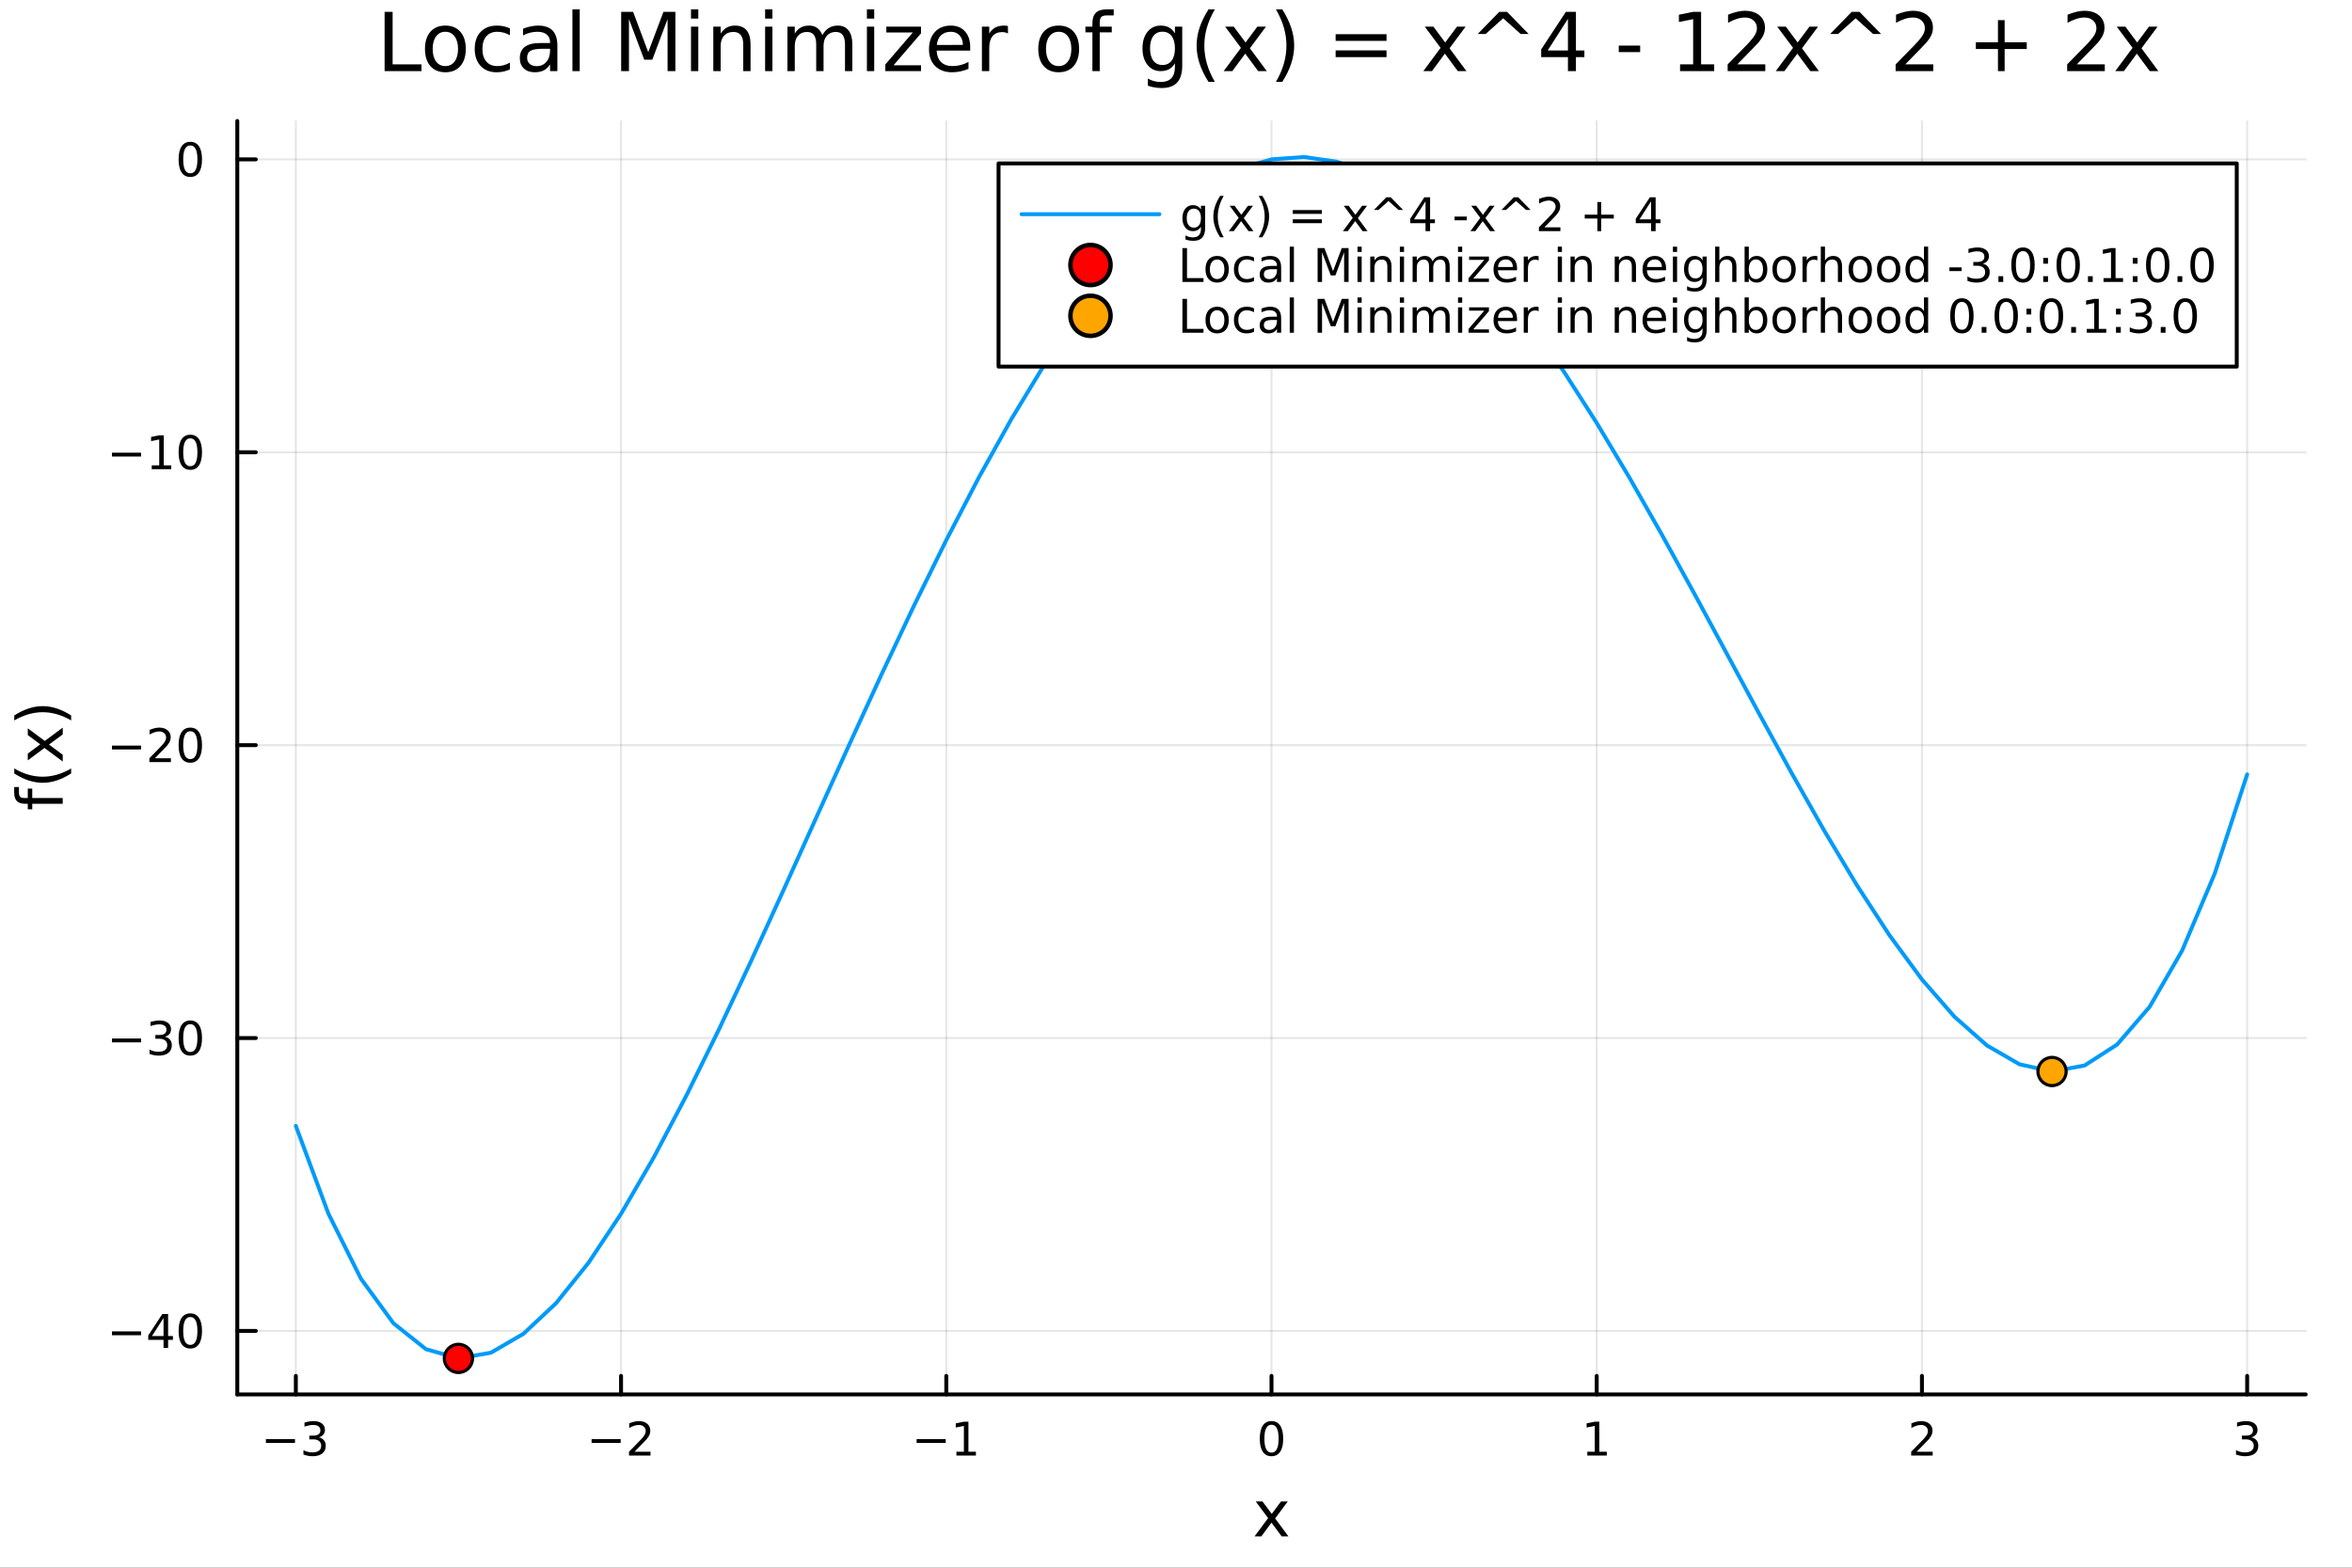 <svg xmlns="http://www.w3.org/2000/svg" xmlns:xlink="http://www.w3.org/1999/xlink" width="600" height="400" viewBox="0 0 2400 1600">
<rect x="0" y="0" width="2400" height="1600" fill="#333333" stroke="none"/>
<defs>
  <clipPath id="clip310">
    <rect x="0" y="0" width="2400" height="1600"></rect>
  </clipPath>
</defs>
<path clip-path="url(#clip310)" d="M0 1600 L2400 1600 L2400 8.88178e-14 L0 8.88178e-14  Z" fill="#ffffff" fill-rule="evenodd" fill-opacity="1"></path>
<defs>
  <clipPath id="clip311">
    <rect x="480" y="0" width="1681" height="1600"></rect>
  </clipPath>
</defs>
<path clip-path="url(#clip310)" d="M242.135 1423.18 L2352.76 1423.18 L2352.76 123.472 L242.135 123.472  Z" fill="#ffffff" fill-rule="evenodd" fill-opacity="1"></path>
<defs>
  <clipPath id="clip312">
    <rect x="242" y="123" width="2112" height="1301"></rect>
  </clipPath>
</defs>
<polyline clip-path="url(#clip312)" style="stroke:#000000; stroke-linecap:round; stroke-linejoin:round; stroke-width:2; stroke-opacity:0.1; fill:none" points="301.869,1423.18 301.869,123.472 "></polyline>
<polyline clip-path="url(#clip312)" style="stroke:#000000; stroke-linecap:round; stroke-linejoin:round; stroke-width:2; stroke-opacity:0.1; fill:none" points="633.728,1423.18 633.728,123.472 "></polyline>
<polyline clip-path="url(#clip312)" style="stroke:#000000; stroke-linecap:round; stroke-linejoin:round; stroke-width:2; stroke-opacity:0.1; fill:none" points="965.587,1423.18 965.587,123.472 "></polyline>
<polyline clip-path="url(#clip312)" style="stroke:#000000; stroke-linecap:round; stroke-linejoin:round; stroke-width:2; stroke-opacity:0.1; fill:none" points="1297.45,1423.18 1297.45,123.472 "></polyline>
<polyline clip-path="url(#clip312)" style="stroke:#000000; stroke-linecap:round; stroke-linejoin:round; stroke-width:2; stroke-opacity:0.1; fill:none" points="1629.3,1423.18 1629.3,123.472 "></polyline>
<polyline clip-path="url(#clip312)" style="stroke:#000000; stroke-linecap:round; stroke-linejoin:round; stroke-width:2; stroke-opacity:0.1; fill:none" points="1961.16,1423.18 1961.16,123.472 "></polyline>
<polyline clip-path="url(#clip312)" style="stroke:#000000; stroke-linecap:round; stroke-linejoin:round; stroke-width:2; stroke-opacity:0.1; fill:none" points="2293.02,1423.18 2293.02,123.472 "></polyline>
<polyline clip-path="url(#clip310)" style="stroke:#000000; stroke-linecap:round; stroke-linejoin:round; stroke-width:4; stroke-opacity:1; fill:none" points="242.135,1423.18 2352.76,1423.18 "></polyline>
<polyline clip-path="url(#clip310)" style="stroke:#000000; stroke-linecap:round; stroke-linejoin:round; stroke-width:4; stroke-opacity:1; fill:none" points="301.869,1423.18 301.869,1404.28 "></polyline>
<polyline clip-path="url(#clip310)" style="stroke:#000000; stroke-linecap:round; stroke-linejoin:round; stroke-width:4; stroke-opacity:1; fill:none" points="633.728,1423.18 633.728,1404.28 "></polyline>
<polyline clip-path="url(#clip310)" style="stroke:#000000; stroke-linecap:round; stroke-linejoin:round; stroke-width:4; stroke-opacity:1; fill:none" points="965.587,1423.18 965.587,1404.28 "></polyline>
<polyline clip-path="url(#clip310)" style="stroke:#000000; stroke-linecap:round; stroke-linejoin:round; stroke-width:4; stroke-opacity:1; fill:none" points="1297.45,1423.18 1297.45,1404.28 "></polyline>
<polyline clip-path="url(#clip310)" style="stroke:#000000; stroke-linecap:round; stroke-linejoin:round; stroke-width:4; stroke-opacity:1; fill:none" points="1629.3,1423.18 1629.3,1404.28 "></polyline>
<polyline clip-path="url(#clip310)" style="stroke:#000000; stroke-linecap:round; stroke-linejoin:round; stroke-width:4; stroke-opacity:1; fill:none" points="1961.16,1423.18 1961.16,1404.28 "></polyline>
<polyline clip-path="url(#clip310)" style="stroke:#000000; stroke-linecap:round; stroke-linejoin:round; stroke-width:4; stroke-opacity:1; fill:none" points="2293.02,1423.18 2293.02,1404.28 "></polyline>
<path clip-path="url(#clip310)" d="M271.337 1468.75 L301.013 1468.75 L301.013 1472.69 L271.337 1472.69 L271.337 1468.75 Z" fill="#000000" fill-rule="nonzero" fill-opacity="1"></path><path clip-path="url(#clip310)" d="M325.272 1466.95 Q328.628 1467.66 330.503 1469.93 Q332.401 1472.2 332.401 1475.53 Q332.401 1480.65 328.883 1483.45 Q325.364 1486.25 318.883 1486.25 Q316.707 1486.25 314.392 1485.81 Q312.101 1485.39 309.647 1484.54 L309.647 1480.02 Q311.591 1481.16 313.906 1481.74 Q316.221 1482.32 318.744 1482.32 Q323.142 1482.32 325.434 1480.58 Q327.749 1478.84 327.749 1475.53 Q327.749 1472.48 325.596 1470.77 Q323.466 1469.03 319.647 1469.03 L315.619 1469.03 L315.619 1465.19 L319.832 1465.19 Q323.281 1465.19 325.11 1463.82 Q326.939 1462.43 326.939 1459.84 Q326.939 1457.18 325.04 1455.77 Q323.165 1454.33 319.647 1454.33 Q317.726 1454.33 315.527 1454.75 Q313.328 1455.16 310.689 1456.04 L310.689 1451.88 Q313.351 1451.14 315.665 1450.77 Q318.003 1450.39 320.064 1450.39 Q325.388 1450.39 328.489 1452.83 Q331.591 1455.23 331.591 1459.35 Q331.591 1462.22 329.948 1464.21 Q328.304 1466.18 325.272 1466.95 Z" fill="#000000" fill-rule="nonzero" fill-opacity="1"></path><path clip-path="url(#clip310)" d="M603.67 1468.75 L633.346 1468.75 L633.346 1472.69 L603.67 1472.69 L603.67 1468.75 Z" fill="#000000" fill-rule="nonzero" fill-opacity="1"></path><path clip-path="url(#clip310)" d="M647.466 1481.64 L663.786 1481.64 L663.786 1485.58 L641.841 1485.58 L641.841 1481.64 Q644.503 1478.89 649.087 1474.26 Q653.693 1469.61 654.874 1468.27 Q657.119 1465.74 657.999 1464.01 Q658.901 1462.25 658.901 1460.56 Q658.901 1457.8 656.957 1456.07 Q655.036 1454.33 651.934 1454.33 Q649.735 1454.33 647.281 1455.09 Q644.851 1455.86 642.073 1457.41 L642.073 1452.69 Q644.897 1451.55 647.351 1450.97 Q649.804 1450.39 651.841 1450.39 Q657.212 1450.39 660.406 1453.08 Q663.6 1455.77 663.6 1460.26 Q663.6 1462.39 662.79 1464.31 Q662.003 1466.2 659.897 1468.8 Q659.318 1469.47 656.216 1472.69 Q653.114 1475.88 647.466 1481.64 Z" fill="#000000" fill-rule="nonzero" fill-opacity="1"></path><path clip-path="url(#clip310)" d="M935.344 1468.75 L965.019 1468.75 L965.019 1472.69 L935.344 1472.69 L935.344 1468.75 Z" fill="#000000" fill-rule="nonzero" fill-opacity="1"></path><path clip-path="url(#clip310)" d="M975.922 1481.64 L983.561 1481.64 L983.561 1455.28 L975.251 1456.95 L975.251 1452.69 L983.515 1451.02 L988.191 1451.02 L988.191 1481.64 L995.829 1481.64 L995.829 1485.58 L975.922 1485.58 L975.922 1481.64 Z" fill="#000000" fill-rule="nonzero" fill-opacity="1"></path><path clip-path="url(#clip310)" d="M1297.45 1454.1 Q1293.83 1454.1 1292.01 1457.66 Q1290.2 1461.2 1290.2 1468.33 Q1290.2 1475.44 1292.01 1479.01 Q1293.83 1482.55 1297.45 1482.55 Q1301.08 1482.55 1302.89 1479.01 Q1304.71 1475.44 1304.71 1468.33 Q1304.71 1461.2 1302.89 1457.66 Q1301.08 1454.1 1297.45 1454.1 M1297.45 1450.39 Q1303.26 1450.39 1306.31 1455 Q1309.39 1459.58 1309.39 1468.33 Q1309.39 1477.06 1306.31 1481.67 Q1303.26 1486.25 1297.45 1486.25 Q1291.64 1486.25 1288.56 1481.67 Q1285.5 1477.06 1285.5 1468.33 Q1285.5 1459.58 1288.56 1455 Q1291.64 1450.39 1297.45 1450.39 Z" fill="#000000" fill-rule="nonzero" fill-opacity="1"></path><path clip-path="url(#clip310)" d="M1619.69 1481.64 L1627.32 1481.64 L1627.32 1455.28 L1619.01 1456.95 L1619.01 1452.69 L1627.28 1451.02 L1631.95 1451.02 L1631.95 1481.64 L1639.59 1481.64 L1639.59 1485.58 L1619.69 1485.58 L1619.69 1481.64 Z" fill="#000000" fill-rule="nonzero" fill-opacity="1"></path><path clip-path="url(#clip310)" d="M1955.82 1481.64 L1972.13 1481.64 L1972.13 1485.58 L1950.19 1485.58 L1950.19 1481.64 Q1952.85 1478.89 1957.44 1474.26 Q1962.04 1469.61 1963.22 1468.27 Q1965.47 1465.74 1966.35 1464.01 Q1967.25 1462.25 1967.25 1460.56 Q1967.25 1457.8 1965.31 1456.07 Q1963.38 1454.33 1960.28 1454.33 Q1958.08 1454.33 1955.63 1455.09 Q1953.2 1455.86 1950.42 1457.41 L1950.42 1452.69 Q1953.25 1451.55 1955.7 1450.97 Q1958.15 1450.39 1960.19 1450.39 Q1965.56 1450.39 1968.76 1453.08 Q1971.95 1455.77 1971.95 1460.26 Q1971.95 1462.39 1971.14 1464.31 Q1970.35 1466.2 1968.25 1468.8 Q1967.67 1469.47 1964.57 1472.69 Q1961.46 1475.88 1955.82 1481.64 Z" fill="#000000" fill-rule="nonzero" fill-opacity="1"></path><path clip-path="url(#clip310)" d="M2297.27 1466.95 Q2300.63 1467.66 2302.5 1469.93 Q2304.4 1472.2 2304.4 1475.53 Q2304.4 1480.65 2300.88 1483.45 Q2297.36 1486.25 2290.88 1486.25 Q2288.7 1486.25 2286.39 1485.81 Q2284.1 1485.39 2281.64 1484.54 L2281.64 1480.02 Q2283.59 1481.16 2285.9 1481.74 Q2288.22 1482.32 2290.74 1482.32 Q2295.14 1482.32 2297.43 1480.58 Q2299.75 1478.84 2299.75 1475.53 Q2299.75 1472.48 2297.59 1470.77 Q2295.46 1469.03 2291.64 1469.03 L2287.62 1469.03 L2287.62 1465.19 L2291.83 1465.19 Q2295.28 1465.19 2297.11 1463.82 Q2298.94 1462.43 2298.94 1459.84 Q2298.94 1457.18 2297.04 1455.77 Q2295.16 1454.33 2291.64 1454.33 Q2289.72 1454.33 2287.52 1454.75 Q2285.32 1455.16 2282.69 1456.04 L2282.69 1451.88 Q2285.35 1451.14 2287.66 1450.77 Q2290 1450.39 2292.06 1450.39 Q2297.38 1450.39 2300.49 1452.83 Q2303.59 1455.23 2303.59 1459.35 Q2303.59 1462.22 2301.94 1464.21 Q2300.3 1466.18 2297.27 1466.95 Z" fill="#000000" fill-rule="nonzero" fill-opacity="1"></path><path clip-path="url(#clip310)" d="M1314.06 1532.4 L1301.17 1549.74 L1314.73 1568.04 L1307.82 1568.04 L1297.45 1554.04 L1287.07 1568.04 L1280.16 1568.04 L1294.01 1549.39 L1281.34 1532.4 L1288.25 1532.4 L1297.7 1545.1 L1307.15 1532.4 L1314.06 1532.4 Z" fill="#000000" fill-rule="nonzero" fill-opacity="1"></path><polyline clip-path="url(#clip312)" style="stroke:#000000; stroke-linecap:round; stroke-linejoin:round; stroke-width:2; stroke-opacity:0.1; fill:none" points="242.135,1358.37 2352.76,1358.37 "></polyline>
<polyline clip-path="url(#clip312)" style="stroke:#000000; stroke-linecap:round; stroke-linejoin:round; stroke-width:2; stroke-opacity:0.1; fill:none" points="242.135,1059.44 2352.76,1059.44 "></polyline>
<polyline clip-path="url(#clip312)" style="stroke:#000000; stroke-linecap:round; stroke-linejoin:round; stroke-width:2; stroke-opacity:0.1; fill:none" points="242.135,760.511 2352.76,760.511 "></polyline>
<polyline clip-path="url(#clip312)" style="stroke:#000000; stroke-linecap:round; stroke-linejoin:round; stroke-width:2; stroke-opacity:0.1; fill:none" points="242.135,461.581 2352.76,461.581 "></polyline>
<polyline clip-path="url(#clip312)" style="stroke:#000000; stroke-linecap:round; stroke-linejoin:round; stroke-width:2; stroke-opacity:0.1; fill:none" points="242.135,162.651 2352.76,162.651 "></polyline>
<polyline clip-path="url(#clip310)" style="stroke:#000000; stroke-linecap:round; stroke-linejoin:round; stroke-width:4; stroke-opacity:1; fill:none" points="242.135,1423.18 242.135,123.472 "></polyline>
<polyline clip-path="url(#clip310)" style="stroke:#000000; stroke-linecap:round; stroke-linejoin:round; stroke-width:4; stroke-opacity:1; fill:none" points="242.135,1358.37 261.032,1358.37 "></polyline>
<polyline clip-path="url(#clip310)" style="stroke:#000000; stroke-linecap:round; stroke-linejoin:round; stroke-width:4; stroke-opacity:1; fill:none" points="242.135,1059.44 261.032,1059.44 "></polyline>
<polyline clip-path="url(#clip310)" style="stroke:#000000; stroke-linecap:round; stroke-linejoin:round; stroke-width:4; stroke-opacity:1; fill:none" points="242.135,760.511 261.032,760.511 "></polyline>
<polyline clip-path="url(#clip310)" style="stroke:#000000; stroke-linecap:round; stroke-linejoin:round; stroke-width:4; stroke-opacity:1; fill:none" points="242.135,461.581 261.032,461.581 "></polyline>
<polyline clip-path="url(#clip310)" style="stroke:#000000; stroke-linecap:round; stroke-linejoin:round; stroke-width:4; stroke-opacity:1; fill:none" points="242.135,162.651 261.032,162.651 "></polyline>
<path clip-path="url(#clip310)" d="M114.26 1358.82 L143.936 1358.82 L143.936 1362.76 L114.26 1362.76 L114.26 1358.82 Z" fill="#000000" fill-rule="nonzero" fill-opacity="1"></path><path clip-path="url(#clip310)" d="M166.876 1345.17 L155.07 1363.61 L166.876 1363.61 L166.876 1345.17 M165.649 1341.09 L171.528 1341.09 L171.528 1363.61 L176.459 1363.61 L176.459 1367.5 L171.528 1367.5 L171.528 1375.65 L166.876 1375.65 L166.876 1367.5 L151.274 1367.5 L151.274 1362.99 L165.649 1341.09 Z" fill="#000000" fill-rule="nonzero" fill-opacity="1"></path><path clip-path="url(#clip310)" d="M194.19 1344.17 Q190.579 1344.17 188.75 1347.73 Q186.945 1351.28 186.945 1358.41 Q186.945 1365.51 188.75 1369.08 Q190.579 1372.62 194.19 1372.62 Q197.825 1372.62 199.63 1369.08 Q201.459 1365.51 201.459 1358.41 Q201.459 1351.28 199.63 1347.73 Q197.825 1344.17 194.19 1344.17 M194.19 1340.47 Q200 1340.47 203.056 1345.07 Q206.135 1349.66 206.135 1358.41 Q206.135 1367.13 203.056 1371.74 Q200 1376.32 194.19 1376.32 Q188.38 1376.32 185.301 1371.74 Q182.246 1367.13 182.246 1358.41 Q182.246 1349.66 185.301 1345.07 Q188.38 1340.47 194.19 1340.47 Z" fill="#000000" fill-rule="nonzero" fill-opacity="1"></path><path clip-path="url(#clip310)" d="M114.26 1059.89 L143.936 1059.89 L143.936 1063.83 L114.26 1063.83 L114.26 1059.89 Z" fill="#000000" fill-rule="nonzero" fill-opacity="1"></path><path clip-path="url(#clip310)" d="M168.195 1058.09 Q171.552 1058.8 173.427 1061.07 Q175.325 1063.34 175.325 1066.67 Q175.325 1071.79 171.806 1074.59 Q168.288 1077.39 161.806 1077.39 Q159.63 1077.39 157.315 1076.95 Q155.024 1076.54 152.57 1075.68 L152.57 1071.17 Q154.515 1072.3 156.829 1072.88 Q159.144 1073.46 161.667 1073.46 Q166.065 1073.46 168.357 1071.72 Q170.672 1069.98 170.672 1066.67 Q170.672 1063.62 168.519 1061.91 Q166.39 1060.17 162.57 1060.17 L158.542 1060.17 L158.542 1056.33 L162.755 1056.33 Q166.204 1056.33 168.033 1054.96 Q169.862 1053.57 169.862 1050.98 Q169.862 1048.32 167.964 1046.91 Q166.089 1045.47 162.57 1045.47 Q160.649 1045.47 158.45 1045.89 Q156.251 1046.3 153.612 1047.18 L153.612 1043.02 Q156.274 1042.28 158.589 1041.91 Q160.927 1041.54 162.987 1041.54 Q168.311 1041.54 171.413 1043.97 Q174.514 1046.37 174.514 1050.49 Q174.514 1053.36 172.871 1055.36 Q171.227 1057.32 168.195 1058.09 Z" fill="#000000" fill-rule="nonzero" fill-opacity="1"></path><path clip-path="url(#clip310)" d="M194.19 1045.24 Q190.579 1045.24 188.75 1048.8 Q186.945 1052.35 186.945 1059.48 Q186.945 1066.58 188.75 1070.15 Q190.579 1073.69 194.19 1073.69 Q197.825 1073.69 199.63 1070.15 Q201.459 1066.58 201.459 1059.48 Q201.459 1052.35 199.63 1048.8 Q197.825 1045.24 194.19 1045.24 M194.19 1041.54 Q200 1041.54 203.056 1046.14 Q206.135 1050.73 206.135 1059.48 Q206.135 1068.2 203.056 1072.81 Q200 1077.39 194.19 1077.39 Q188.38 1077.39 185.301 1072.81 Q182.246 1068.2 182.246 1059.48 Q182.246 1050.73 185.301 1046.14 Q188.38 1041.54 194.19 1041.54 Z" fill="#000000" fill-rule="nonzero" fill-opacity="1"></path><path clip-path="url(#clip310)" d="M114.26 760.962 L143.936 760.962 L143.936 764.897 L114.26 764.897 L114.26 760.962 Z" fill="#000000" fill-rule="nonzero" fill-opacity="1"></path><path clip-path="url(#clip310)" d="M158.056 773.856 L174.376 773.856 L174.376 777.791 L152.431 777.791 L152.431 773.856 Q155.093 771.101 159.677 766.471 Q164.283 761.819 165.464 760.476 Q167.709 757.953 168.589 756.217 Q169.491 754.458 169.491 752.768 Q169.491 750.013 167.547 748.277 Q165.626 746.541 162.524 746.541 Q160.325 746.541 157.871 747.305 Q155.44 748.069 152.663 749.62 L152.663 744.898 Q155.487 743.763 157.94 743.185 Q160.394 742.606 162.431 742.606 Q167.802 742.606 170.996 745.291 Q174.19 747.976 174.19 752.467 Q174.19 754.597 173.38 756.518 Q172.593 758.416 170.487 761.009 Q169.908 761.68 166.806 764.897 Q163.704 768.092 158.056 773.856 Z" fill="#000000" fill-rule="nonzero" fill-opacity="1"></path><path clip-path="url(#clip310)" d="M194.19 746.31 Q190.579 746.31 188.75 749.874 Q186.945 753.416 186.945 760.546 Q186.945 767.652 188.75 771.217 Q190.579 774.758 194.19 774.758 Q197.825 774.758 199.63 771.217 Q201.459 767.652 201.459 760.546 Q201.459 753.416 199.63 749.874 Q197.825 746.31 194.19 746.31 M194.19 742.606 Q200 742.606 203.056 747.212 Q206.135 751.796 206.135 760.546 Q206.135 769.272 203.056 773.879 Q200 778.462 194.19 778.462 Q188.38 778.462 185.301 773.879 Q182.246 769.272 182.246 760.546 Q182.246 751.796 185.301 747.212 Q188.38 742.606 194.19 742.606 Z" fill="#000000" fill-rule="nonzero" fill-opacity="1"></path><path clip-path="url(#clip310)" d="M114.26 462.032 L143.936 462.032 L143.936 465.967 L114.26 465.967 L114.26 462.032 Z" fill="#000000" fill-rule="nonzero" fill-opacity="1"></path><path clip-path="url(#clip310)" d="M154.839 474.926 L162.477 474.926 L162.477 448.56 L154.167 450.227 L154.167 445.967 L162.431 444.301 L167.107 444.301 L167.107 474.926 L174.746 474.926 L174.746 478.861 L154.839 478.861 L154.839 474.926 Z" fill="#000000" fill-rule="nonzero" fill-opacity="1"></path><path clip-path="url(#clip310)" d="M194.19 447.379 Q190.579 447.379 188.75 450.944 Q186.945 454.486 186.945 461.616 Q186.945 468.722 188.75 472.287 Q190.579 475.828 194.19 475.828 Q197.825 475.828 199.63 472.287 Q201.459 468.722 201.459 461.616 Q201.459 454.486 199.63 450.944 Q197.825 447.379 194.19 447.379 M194.19 443.676 Q200 443.676 203.056 448.282 Q206.135 452.866 206.135 461.616 Q206.135 470.342 203.056 474.949 Q200 479.532 194.19 479.532 Q188.38 479.532 185.301 474.949 Q182.246 470.342 182.246 461.616 Q182.246 452.866 185.301 448.282 Q188.38 443.676 194.19 443.676 Z" fill="#000000" fill-rule="nonzero" fill-opacity="1"></path><path clip-path="url(#clip310)" d="M194.19 148.449 Q190.579 148.449 188.75 152.014 Q186.945 155.556 186.945 162.685 Q186.945 169.792 188.75 173.357 Q190.579 176.898 194.19 176.898 Q197.825 176.898 199.63 173.357 Q201.459 169.792 201.459 162.685 Q201.459 155.556 199.63 152.014 Q197.825 148.449 194.19 148.449 M194.19 144.746 Q200 144.746 203.056 149.352 Q206.135 153.936 206.135 162.685 Q206.135 171.412 203.056 176.019 Q200 180.602 194.19 180.602 Q188.38 180.602 185.301 176.019 Q182.246 171.412 182.246 162.685 Q182.246 153.936 185.301 149.352 Q188.38 144.746 194.19 144.746 Z" fill="#000000" fill-rule="nonzero" fill-opacity="1"></path><path clip-path="url(#clip310)" d="M14.479 803.277 L19.349 803.277 L19.349 808.878 Q19.349 812.029 20.622 813.271 Q21.895 814.48 25.205 814.48 L28.356 814.48 L28.356 804.836 L32.908 804.836 L32.908 814.48 L64.004 814.48 L64.004 820.369 L32.908 820.369 L32.908 825.97 L28.356 825.97 L28.356 820.369 L25.874 820.369 Q19.922 820.369 17.216 817.599 Q14.479 814.83 14.479 808.815 L14.479 803.277 Z" fill="#000000" fill-rule="nonzero" fill-opacity="1"></path><path clip-path="url(#clip310)" d="M14.543 784.307 Q21.863 788.572 29.025 790.641 Q36.186 792.71 43.538 792.71 Q50.891 792.71 58.116 790.641 Q65.309 788.54 72.598 784.307 L72.598 789.399 Q65.118 794.174 57.893 796.561 Q50.668 798.916 43.538 798.916 Q36.441 798.916 29.247 796.561 Q22.054 794.206 14.543 789.399 L14.543 784.307 Z" fill="#000000" fill-rule="nonzero" fill-opacity="1"></path><path clip-path="url(#clip310)" d="M28.356 743.312 L45.703 756.202 L64.004 742.643 L64.004 749.55 L50 759.926 L64.004 770.302 L64.004 777.209 L45.353 763.364 L28.356 776.031 L28.356 769.125 L41.056 759.672 L28.356 750.218 L28.356 743.312 Z" fill="#000000" fill-rule="nonzero" fill-opacity="1"></path><path clip-path="url(#clip310)" d="M14.543 735.291 L14.543 730.198 Q22.054 725.424 29.247 723.069 Q36.441 720.682 43.538 720.682 Q50.668 720.682 57.893 723.069 Q65.118 725.424 72.598 730.198 L72.598 735.291 Q65.309 731.058 58.116 728.989 Q50.891 726.888 43.538 726.888 Q36.186 726.888 29.025 728.989 Q21.863 731.058 14.543 735.291 Z" fill="#000000" fill-rule="nonzero" fill-opacity="1"></path><path clip-path="url(#clip310)" d="M392.453 12.096 L400.636 12.096 L400.636 65.689 L430.086 65.689 L430.086 72.576 L392.453 72.576 L392.453 12.096 Z" fill="#000000" fill-rule="nonzero" fill-opacity="1"></path><path clip-path="url(#clip310)" d="M454.472 32.431 Q448.477 32.431 444.993 37.131 Q441.509 41.789 441.509 49.931 Q441.509 58.074 444.953 62.773 Q448.437 67.431 454.472 67.431 Q460.427 67.431 463.911 62.732 Q467.395 58.033 467.395 49.931 Q467.395 41.87 463.911 37.171 Q460.427 32.431 454.472 32.431 M454.472 26.112 Q464.195 26.112 469.744 32.431 Q475.294 38.751 475.294 49.931 Q475.294 61.071 469.744 67.431 Q464.195 73.751 454.472 73.751 Q444.71 73.751 439.16 67.431 Q433.651 61.071 433.651 49.931 Q433.651 38.751 439.16 32.431 Q444.71 26.112 454.472 26.112 Z" fill="#000000" fill-rule="nonzero" fill-opacity="1"></path><path clip-path="url(#clip310)" d="M520.3 28.948 L520.3 35.915 Q517.14 34.173 513.94 33.323 Q510.78 32.431 507.539 32.431 Q500.288 32.431 496.278 37.05 Q492.267 41.627 492.267 49.931 Q492.267 58.236 496.278 62.854 Q500.288 67.431 507.539 67.431 Q510.78 67.431 513.94 66.581 Q517.14 65.689 520.3 63.948 L520.3 70.834 Q517.18 72.292 513.818 73.022 Q510.496 73.751 506.729 73.751 Q496.48 73.751 490.444 67.31 Q484.409 60.869 484.409 49.931 Q484.409 38.832 490.485 32.472 Q496.602 26.112 507.215 26.112 Q510.658 26.112 513.94 26.841 Q517.221 27.53 520.3 28.948 Z" fill="#000000" fill-rule="nonzero" fill-opacity="1"></path><path clip-path="url(#clip310)" d="M553.882 49.769 Q544.848 49.769 541.364 51.835 Q537.88 53.901 537.88 58.884 Q537.88 62.854 540.473 65.203 Q543.106 67.512 547.603 67.512 Q553.801 67.512 557.527 63.137 Q561.295 58.722 561.295 51.43 L561.295 49.769 L553.882 49.769 M568.748 46.691 L568.748 72.576 L561.295 72.576 L561.295 65.689 Q558.743 69.821 554.935 71.806 Q551.127 73.751 545.618 73.751 Q538.65 73.751 534.518 69.862 Q530.427 65.933 530.427 59.37 Q530.427 51.714 535.531 47.825 Q540.676 43.936 550.843 43.936 L561.295 43.936 L561.295 43.207 Q561.295 38.062 557.892 35.267 Q554.53 32.431 548.413 32.431 Q544.524 32.431 540.838 33.363 Q537.151 34.295 533.749 36.158 L533.749 29.272 Q537.84 27.692 541.688 26.922 Q545.537 26.112 549.183 26.112 Q559.026 26.112 563.887 31.216 Q568.748 36.32 568.748 46.691 Z" fill="#000000" fill-rule="nonzero" fill-opacity="1"></path><path clip-path="url(#clip310)" d="M584.101 9.544 L591.555 9.544 L591.555 72.576 L584.101 72.576 L584.101 9.544 Z" fill="#000000" fill-rule="nonzero" fill-opacity="1"></path><path clip-path="url(#clip310)" d="M633.846 12.096 L646.04 12.096 L661.474 53.253 L676.989 12.096 L689.182 12.096 L689.182 72.576 L681.201 72.576 L681.201 19.469 L665.605 60.95 L657.382 60.95 L641.786 19.469 L641.786 72.576 L633.846 72.576 L633.846 12.096 Z" fill="#000000" fill-rule="nonzero" fill-opacity="1"></path><path clip-path="url(#clip310)" d="M705.102 27.206 L712.555 27.206 L712.555 72.576 L705.102 72.576 L705.102 27.206 M705.102 9.544 L712.555 9.544 L712.555 18.983 L705.102 18.983 L705.102 9.544 Z" fill="#000000" fill-rule="nonzero" fill-opacity="1"></path><path clip-path="url(#clip310)" d="M765.865 45.192 L765.865 72.576 L758.412 72.576 L758.412 45.435 Q758.412 38.994 755.9 35.794 Q753.389 32.594 748.365 32.594 Q742.33 32.594 738.846 36.442 Q735.362 40.29 735.362 46.934 L735.362 72.576 L727.868 72.576 L727.868 27.206 L735.362 27.206 L735.362 34.254 Q738.036 30.163 741.641 28.138 Q745.287 26.112 750.026 26.112 Q757.845 26.112 761.855 30.973 Q765.865 35.794 765.865 45.192 Z" fill="#000000" fill-rule="nonzero" fill-opacity="1"></path><path clip-path="url(#clip310)" d="M780.732 27.206 L788.186 27.206 L788.186 72.576 L780.732 72.576 L780.732 27.206 M780.732 9.544 L788.186 9.544 L788.186 18.983 L780.732 18.983 L780.732 9.544 Z" fill="#000000" fill-rule="nonzero" fill-opacity="1"></path><path clip-path="url(#clip310)" d="M839.106 35.915 Q841.901 30.892 845.79 28.502 Q849.679 26.112 854.945 26.112 Q862.034 26.112 865.882 31.095 Q869.731 36.037 869.731 45.192 L869.731 72.576 L862.236 72.576 L862.236 45.435 Q862.236 38.913 859.927 35.753 Q857.618 32.594 852.879 32.594 Q847.086 32.594 843.724 36.442 Q840.362 40.29 840.362 46.934 L840.362 72.576 L832.867 72.576 L832.867 45.435 Q832.867 38.873 830.558 35.753 Q828.249 32.594 823.429 32.594 Q817.717 32.594 814.355 36.482 Q810.992 40.331 810.992 46.934 L810.992 72.576 L803.498 72.576 L803.498 27.206 L810.992 27.206 L810.992 34.254 Q813.545 30.082 817.109 28.097 Q820.674 26.112 825.576 26.112 Q830.518 26.112 833.961 28.624 Q837.445 31.135 839.106 35.915 Z" fill="#000000" fill-rule="nonzero" fill-opacity="1"></path><path clip-path="url(#clip310)" d="M884.597 27.206 L892.051 27.206 L892.051 72.576 L884.597 72.576 L884.597 27.206 M884.597 9.544 L892.051 9.544 L892.051 18.983 L884.597 18.983 L884.597 9.544 Z" fill="#000000" fill-rule="nonzero" fill-opacity="1"></path><path clip-path="url(#clip310)" d="M904.406 27.206 L939.811 27.206 L939.811 34.011 L911.779 66.621 L939.811 66.621 L939.811 72.576 L903.394 72.576 L903.394 65.77 L931.426 33.161 L904.406 33.161 L904.406 27.206 Z" fill="#000000" fill-rule="nonzero" fill-opacity="1"></path><path clip-path="url(#clip310)" d="M990.002 48.028 L990.002 51.673 L955.731 51.673 Q956.217 59.37 960.349 63.421 Q964.522 67.431 971.935 67.431 Q976.229 67.431 980.239 66.378 Q984.29 65.325 988.26 63.218 L988.26 70.267 Q984.25 71.968 980.037 72.86 Q975.824 73.751 971.489 73.751 Q960.633 73.751 954.273 67.431 Q947.954 61.112 947.954 50.337 Q947.954 39.197 953.949 32.675 Q959.985 26.112 970.193 26.112 Q979.348 26.112 984.655 32.026 Q990.002 37.9 990.002 48.028 M982.548 45.84 Q982.467 39.723 979.105 36.077 Q975.783 32.431 970.274 32.431 Q964.036 32.431 960.268 35.956 Q956.541 39.48 955.974 45.88 L982.548 45.84 Z" fill="#000000" fill-rule="nonzero" fill-opacity="1"></path><path clip-path="url(#clip310)" d="M1028.53 34.173 Q1027.27 33.444 1025.77 33.12 Q1024.31 32.756 1022.53 32.756 Q1016.21 32.756 1012.81 36.888 Q1009.45 40.979 1009.45 48.676 L1009.45 72.576 L1001.95 72.576 L1001.95 27.206 L1009.45 27.206 L1009.45 34.254 Q1011.8 30.122 1015.56 28.138 Q1019.33 26.112 1024.72 26.112 Q1025.49 26.112 1026.42 26.234 Q1027.35 26.315 1028.49 26.517 L1028.53 34.173 Z" fill="#000000" fill-rule="nonzero" fill-opacity="1"></path><path clip-path="url(#clip310)" d="M1080.3 32.431 Q1074.3 32.431 1070.82 37.131 Q1067.33 41.789 1067.33 49.931 Q1067.33 58.074 1070.78 62.773 Q1074.26 67.431 1080.3 67.431 Q1086.25 67.431 1089.74 62.732 Q1093.22 58.033 1093.22 49.931 Q1093.22 41.87 1089.74 37.171 Q1086.25 32.431 1080.3 32.431 M1080.3 26.112 Q1090.02 26.112 1095.57 32.431 Q1101.12 38.751 1101.12 49.931 Q1101.12 61.071 1095.57 67.431 Q1090.02 73.751 1080.3 73.751 Q1070.53 73.751 1064.98 67.431 Q1059.47 61.071 1059.47 49.931 Q1059.47 38.751 1064.98 32.431 Q1070.53 26.112 1080.3 26.112 Z" fill="#000000" fill-rule="nonzero" fill-opacity="1"></path><path clip-path="url(#clip310)" d="M1136.44 9.544 L1136.44 15.742 L1129.31 15.742 Q1125.3 15.742 1123.72 17.362 Q1122.18 18.983 1122.18 23.195 L1122.18 27.206 L1134.46 27.206 L1134.46 32.999 L1122.18 32.999 L1122.18 72.576 L1114.69 72.576 L1114.69 32.999 L1107.56 32.999 L1107.56 27.206 L1114.69 27.206 L1114.69 24.046 Q1114.69 16.471 1118.21 13.028 Q1121.74 9.544 1129.39 9.544 L1136.44 9.544 Z" fill="#000000" fill-rule="nonzero" fill-opacity="1"></path><path clip-path="url(#clip310)" d="M1198.91 49.364 Q1198.91 41.263 1195.54 36.806 Q1192.22 32.35 1186.19 32.35 Q1180.19 32.35 1176.83 36.806 Q1173.51 41.263 1173.51 49.364 Q1173.51 57.426 1176.83 61.882 Q1180.19 66.338 1186.19 66.338 Q1192.22 66.338 1195.54 61.882 Q1198.91 57.426 1198.91 49.364 M1206.36 66.945 Q1206.36 78.531 1201.22 84.162 Q1196.07 89.833 1185.46 89.833 Q1181.53 89.833 1178.04 89.225 Q1174.56 88.658 1171.28 87.443 L1171.28 80.192 Q1174.56 81.974 1177.76 82.825 Q1180.96 83.675 1184.28 83.675 Q1191.62 83.675 1195.26 79.827 Q1198.91 76.019 1198.91 68.282 L1198.91 64.596 Q1196.6 68.606 1192.99 70.591 Q1189.39 72.576 1184.36 72.576 Q1176.02 72.576 1170.92 66.216 Q1165.81 59.856 1165.81 49.364 Q1165.81 38.832 1170.92 32.472 Q1176.02 26.112 1184.36 26.112 Q1189.39 26.112 1192.99 28.097 Q1196.6 30.082 1198.91 34.092 L1198.91 27.206 L1206.36 27.206 L1206.36 66.945 Z" fill="#000000" fill-rule="nonzero" fill-opacity="1"></path><path clip-path="url(#clip310)" d="M1239.62 9.625 Q1234.19 18.942 1231.56 28.057 Q1228.92 37.171 1228.92 46.529 Q1228.92 55.886 1231.56 65.082 Q1234.23 74.237 1239.62 83.513 L1233.14 83.513 Q1227.06 73.994 1224.02 64.798 Q1221.02 55.603 1221.02 46.529 Q1221.02 37.495 1224.02 28.34 Q1227.02 19.185 1233.14 9.625 L1239.62 9.625 Z" fill="#000000" fill-rule="nonzero" fill-opacity="1"></path><path clip-path="url(#clip310)" d="M1291.79 27.206 L1275.39 49.283 L1292.64 72.576 L1283.85 72.576 L1270.65 54.752 L1257.44 72.576 L1248.65 72.576 L1266.27 48.838 L1250.15 27.206 L1258.94 27.206 L1270.97 43.369 L1283 27.206 L1291.79 27.206 Z" fill="#000000" fill-rule="nonzero" fill-opacity="1"></path><path clip-path="url(#clip310)" d="M1302 9.625 L1308.48 9.625 Q1314.56 19.185 1317.56 28.34 Q1320.6 37.495 1320.6 46.529 Q1320.6 55.603 1317.56 64.798 Q1314.56 73.994 1308.48 83.513 L1302 83.513 Q1307.39 74.237 1310.02 65.082 Q1312.7 55.886 1312.7 46.529 Q1312.7 37.171 1310.02 28.057 Q1307.39 18.942 1302 9.625 Z" fill="#000000" fill-rule="nonzero" fill-opacity="1"></path><path clip-path="url(#clip310)" d="M1362.89 34.903 L1414.82 34.903 L1414.82 41.708 L1362.89 41.708 L1362.89 34.903 M1362.89 51.43 L1414.82 51.43 L1414.82 58.317 L1362.89 58.317 L1362.89 51.43 Z" fill="#000000" fill-rule="nonzero" fill-opacity="1"></path><path clip-path="url(#clip310)" d="M1495.51 27.206 L1479.11 49.283 L1496.36 72.576 L1487.57 72.576 L1474.37 54.752 L1461.16 72.576 L1452.37 72.576 L1469.99 48.838 L1453.87 27.206 L1462.66 27.206 L1474.69 43.369 L1486.72 27.206 L1495.51 27.206 Z" fill="#000000" fill-rule="nonzero" fill-opacity="1"></path><path clip-path="url(#clip310)" d="M1537.81 12.096 L1559.8 34.66 L1551.66 34.66 L1533.84 18.659 L1516.01 34.66 L1507.87 34.66 L1529.87 12.096 L1537.81 12.096 Z" fill="#000000" fill-rule="nonzero" fill-opacity="1"></path><path clip-path="url(#clip310)" d="M1599.95 19.226 L1579.29 51.511 L1599.95 51.511 L1599.95 19.226 M1597.8 12.096 L1608.09 12.096 L1608.09 51.511 L1616.72 51.511 L1616.72 58.317 L1608.09 58.317 L1608.09 72.576 L1599.95 72.576 L1599.95 58.317 L1572.64 58.317 L1572.64 50.418 L1597.8 12.096 Z" fill="#000000" fill-rule="nonzero" fill-opacity="1"></path><path clip-path="url(#clip310)" d="M1651.8 46.529 L1673.63 46.529 L1673.63 53.172 L1651.8 53.172 L1651.8 46.529 Z" fill="#000000" fill-rule="nonzero" fill-opacity="1"></path><path clip-path="url(#clip310)" d="M1714.34 65.689 L1727.71 65.689 L1727.71 19.55 L1713.17 22.466 L1713.17 15.013 L1727.63 12.096 L1735.81 12.096 L1735.81 65.689 L1749.18 65.689 L1749.18 72.576 L1714.34 72.576 L1714.34 65.689 Z" fill="#000000" fill-rule="nonzero" fill-opacity="1"></path><path clip-path="url(#clip310)" d="M1772.76 65.689 L1801.32 65.689 L1801.32 72.576 L1762.91 72.576 L1762.91 65.689 Q1767.57 60.869 1775.59 52.767 Q1783.66 44.625 1785.72 42.275 Q1789.65 37.86 1791.19 34.822 Q1792.77 31.743 1792.77 28.786 Q1792.77 23.965 1789.37 20.927 Q1786 17.889 1780.58 17.889 Q1776.73 17.889 1772.43 19.226 Q1768.18 20.562 1763.32 23.276 L1763.32 15.013 Q1768.26 13.028 1772.56 12.015 Q1776.85 11.002 1780.41 11.002 Q1789.81 11.002 1795.4 15.701 Q1800.99 20.4 1800.99 28.259 Q1800.99 31.986 1799.58 35.348 Q1798.2 38.67 1794.51 43.207 Q1793.5 44.382 1788.07 50.013 Q1782.64 55.603 1772.76 65.689 Z" fill="#000000" fill-rule="nonzero" fill-opacity="1"></path><path clip-path="url(#clip310)" d="M1855.15 27.206 L1838.75 49.283 L1856 72.576 L1847.21 72.576 L1834.01 54.752 L1820.8 72.576 L1812.01 72.576 L1829.63 48.838 L1813.51 27.206 L1822.3 27.206 L1834.33 43.369 L1846.36 27.206 L1855.15 27.206 Z" fill="#000000" fill-rule="nonzero" fill-opacity="1"></path><path clip-path="url(#clip310)" d="M1897.44 12.096 L1919.44 34.66 L1911.3 34.66 L1893.48 18.659 L1875.65 34.66 L1867.51 34.66 L1889.51 12.096 L1897.44 12.096 Z" fill="#000000" fill-rule="nonzero" fill-opacity="1"></path><path clip-path="url(#clip310)" d="M1944.15 65.689 L1972.71 65.689 L1972.71 72.576 L1934.31 72.576 L1934.31 65.689 Q1938.97 60.869 1946.99 52.767 Q1955.05 44.625 1957.11 42.275 Q1961.04 37.86 1962.58 34.822 Q1964.16 31.743 1964.16 28.786 Q1964.16 23.965 1960.76 20.927 Q1957.4 17.889 1951.97 17.889 Q1948.12 17.889 1943.83 19.226 Q1939.57 20.562 1934.71 23.276 L1934.71 15.013 Q1939.66 13.028 1943.95 12.015 Q1948.24 11.002 1951.81 11.002 Q1961.21 11.002 1966.8 15.701 Q1972.39 20.4 1972.39 28.259 Q1972.39 31.986 1970.97 35.348 Q1969.59 38.67 1965.91 43.207 Q1964.89 44.382 1959.46 50.013 Q1954.04 55.603 1944.15 65.689 Z" fill="#000000" fill-rule="nonzero" fill-opacity="1"></path><path clip-path="url(#clip310)" d="M2045.55 20.562 L2045.55 43.126 L2068.11 43.126 L2068.11 50.013 L2045.55 50.013 L2045.55 72.576 L2038.74 72.576 L2038.74 50.013 L2016.18 50.013 L2016.18 43.126 L2038.74 43.126 L2038.74 20.562 L2045.55 20.562 Z" fill="#000000" fill-rule="nonzero" fill-opacity="1"></path><path clip-path="url(#clip310)" d="M2119.19 65.689 L2147.75 65.689 L2147.75 72.576 L2109.35 72.576 L2109.35 65.689 Q2114.01 60.869 2122.03 52.767 Q2130.09 44.625 2132.15 42.275 Q2136.08 37.86 2137.62 34.822 Q2139.2 31.743 2139.2 28.786 Q2139.2 23.965 2135.8 20.927 Q2132.44 17.889 2127.01 17.889 Q2123.16 17.889 2118.87 19.226 Q2114.61 20.562 2109.75 23.276 L2109.75 15.013 Q2114.69 13.028 2118.99 12.015 Q2123.28 11.002 2126.85 11.002 Q2136.25 11.002 2141.84 15.701 Q2147.43 20.4 2147.43 28.259 Q2147.43 31.986 2146.01 35.348 Q2144.63 38.67 2140.94 43.207 Q2139.93 44.382 2134.5 50.013 Q2129.08 55.603 2119.19 65.689 Z" fill="#000000" fill-rule="nonzero" fill-opacity="1"></path><path clip-path="url(#clip310)" d="M2201.59 27.206 L2185.18 49.283 L2202.44 72.576 L2193.65 72.576 L2180.44 54.752 L2167.24 72.576 L2158.44 72.576 L2176.07 48.838 L2159.94 27.206 L2168.73 27.206 L2180.77 43.369 L2192.8 27.206 L2201.59 27.206 Z" fill="#000000" fill-rule="nonzero" fill-opacity="1"></path><polyline clip-path="url(#clip312)" style="stroke:#009af9; stroke-linecap:round; stroke-linejoin:round; stroke-width:4; stroke-opacity:1; fill:none" points="301.869,1149.12 335.055,1238.56 368.241,1304.99 401.427,1350.48 434.613,1376.98 467.799,1386.4 500.984,1380.56 534.17,1361.24 567.356,1330.1 600.542,1288.78 633.728,1238.8 666.914,1181.64 700.1,1118.7 733.286,1051.31 766.471,980.715 799.657,908.108 832.843,834.598 866.029,761.225 899.215,688.959 932.401,618.695 965.587,551.26 998.772,487.405 1031.96,427.814 1065.14,373.095 1098.33,323.786 1131.52,280.354 1164.7,243.194 1197.89,212.629 1231.07,188.909 1264.26,172.214 1297.45,162.651 1330.63,160.256 1363.82,164.994 1397,176.757 1430.19,195.366 1463.37,220.568 1496.56,252.043 1529.75,289.394 1562.93,332.156 1596.12,379.791 1629.3,431.688 1662.49,487.166 1695.68,545.473 1728.86,605.782 1762.05,667.197 1795.23,728.75 1828.42,789.399 1861.61,848.035 1894.79,903.471 1927.98,954.454 1961.16,999.655 1994.35,1037.68 2027.53,1067.05 2060.72,1086.22 2093.91,1093.59 2127.09,1087.47 2160.28,1066.09 2193.46,1027.63 2226.65,970.192 2259.84,891.798 2293.02,790.404 "></polyline>
<circle clip-path="url(#clip312)" cx="467.799" cy="1386.4" r="14.4" fill="#ff0000" fill-rule="evenodd" fill-opacity="1" stroke="#000000" stroke-opacity="1" stroke-width="3.2"></circle>
<circle clip-path="url(#clip312)" cx="2093.91" cy="1093.59" r="14.4" fill="#ffa500" fill-rule="evenodd" fill-opacity="1" stroke="#000000" stroke-opacity="1" stroke-width="3.2"></circle>
<path clip-path="url(#clip310)" d="M1018.94 374.156 L2282.4 374.156 L2282.4 166.796 L1018.94 166.796  Z" fill="#ffffff" fill-rule="evenodd" fill-opacity="1"></path>
<polyline clip-path="url(#clip310)" style="stroke:#000000; stroke-linecap:round; stroke-linejoin:round; stroke-width:4; stroke-opacity:1; fill:none" points="1018.94,374.156 2282.4,374.156 2282.4,166.796 1018.94,166.796 1018.94,374.156 "></polyline>
<polyline clip-path="url(#clip310)" style="stroke:#009af9; stroke-linecap:round; stroke-linejoin:round; stroke-width:4; stroke-opacity:1; fill:none" points="1042.39,218.636 1183.1,218.636 "></polyline>
<path clip-path="url(#clip310)" d="M1225.46 222.652 Q1225.46 218.022 1223.54 215.476 Q1221.64 212.93 1218.19 212.93 Q1214.77 212.93 1212.85 215.476 Q1210.95 218.022 1210.95 222.652 Q1210.95 227.258 1212.85 229.805 Q1214.77 232.351 1218.19 232.351 Q1221.64 232.351 1223.54 229.805 Q1225.46 227.258 1225.46 222.652 M1229.72 232.698 Q1229.72 239.318 1226.78 242.536 Q1223.84 245.777 1217.78 245.777 Q1215.53 245.777 1213.54 245.43 Q1211.55 245.105 1209.67 244.411 L1209.67 240.268 Q1211.55 241.286 1213.38 241.772 Q1215.21 242.258 1217.1 242.258 Q1221.29 242.258 1223.38 240.059 Q1225.46 237.883 1225.46 233.462 L1225.46 231.356 Q1224.14 233.647 1222.08 234.781 Q1220.02 235.916 1217.15 235.916 Q1212.38 235.916 1209.47 232.281 Q1206.55 228.647 1206.55 222.652 Q1206.55 216.633 1209.47 212.999 Q1212.38 209.365 1217.15 209.365 Q1220.02 209.365 1222.08 210.499 Q1224.14 211.633 1225.46 213.925 L1225.46 209.99 L1229.72 209.99 L1229.72 232.698 Z" fill="#000000" fill-rule="nonzero" fill-opacity="1"></path><path clip-path="url(#clip310)" d="M1248.72 199.944 Q1245.62 205.268 1244.12 210.476 Q1242.61 215.684 1242.61 221.032 Q1242.61 226.379 1244.12 231.633 Q1245.65 236.865 1248.72 242.166 L1245.02 242.166 Q1241.55 236.726 1239.81 231.471 Q1238.1 226.217 1238.1 221.032 Q1238.1 215.87 1239.81 210.638 Q1241.53 205.407 1245.02 199.944 L1248.72 199.944 Z" fill="#000000" fill-rule="nonzero" fill-opacity="1"></path><path clip-path="url(#clip310)" d="M1278.54 209.99 L1269.16 222.606 L1279.03 235.916 L1274 235.916 L1266.46 225.731 L1258.91 235.916 L1253.89 235.916 L1263.96 222.351 L1254.74 209.99 L1259.77 209.99 L1266.64 219.226 L1273.52 209.99 L1278.54 209.99 Z" fill="#000000" fill-rule="nonzero" fill-opacity="1"></path><path clip-path="url(#clip310)" d="M1284.37 199.944 L1288.08 199.944 Q1291.55 205.407 1293.26 210.638 Q1295 215.87 1295 221.032 Q1295 226.217 1293.26 231.471 Q1291.55 236.726 1288.08 242.166 L1284.37 242.166 Q1287.45 236.865 1288.96 231.633 Q1290.48 226.379 1290.48 221.032 Q1290.48 215.684 1288.96 210.476 Q1287.45 205.268 1284.37 199.944 Z" fill="#000000" fill-rule="nonzero" fill-opacity="1"></path><path clip-path="url(#clip310)" d="M1319.16 214.388 L1348.84 214.388 L1348.84 218.277 L1319.16 218.277 L1319.16 214.388 M1319.16 223.832 L1348.84 223.832 L1348.84 227.768 L1319.16 227.768 L1319.16 223.832 Z" fill="#000000" fill-rule="nonzero" fill-opacity="1"></path><path clip-path="url(#clip310)" d="M1394.95 209.99 L1385.58 222.606 L1395.44 235.916 L1390.41 235.916 L1382.87 225.731 L1375.32 235.916 L1370.3 235.916 L1380.37 222.351 L1371.15 209.99 L1376.18 209.99 L1383.05 219.226 L1389.93 209.99 L1394.95 209.99 Z" fill="#000000" fill-rule="nonzero" fill-opacity="1"></path><path clip-path="url(#clip310)" d="M1419.12 201.356 L1431.69 214.249 L1427.03 214.249 L1416.85 205.106 L1406.66 214.249 L1402.01 214.249 L1414.58 201.356 L1419.12 201.356 Z" fill="#000000" fill-rule="nonzero" fill-opacity="1"></path><path clip-path="url(#clip310)" d="M1454.63 205.43 L1442.82 223.879 L1454.63 223.879 L1454.63 205.43 M1453.4 201.356 L1459.28 201.356 L1459.28 223.879 L1464.21 223.879 L1464.21 227.768 L1459.28 227.768 L1459.28 235.916 L1454.63 235.916 L1454.63 227.768 L1439.02 227.768 L1439.02 223.254 L1453.4 201.356 Z" fill="#000000" fill-rule="nonzero" fill-opacity="1"></path><path clip-path="url(#clip310)" d="M1484.26 221.032 L1496.73 221.032 L1496.73 224.828 L1484.26 224.828 L1484.26 221.032 Z" fill="#000000" fill-rule="nonzero" fill-opacity="1"></path><path clip-path="url(#clip310)" d="M1525.07 209.99 L1515.69 222.606 L1525.55 235.916 L1520.53 235.916 L1512.98 225.731 L1505.44 235.916 L1500.41 235.916 L1510.48 222.351 L1501.27 209.99 L1506.29 209.99 L1513.17 219.226 L1520.04 209.99 L1525.07 209.99 Z" fill="#000000" fill-rule="nonzero" fill-opacity="1"></path><path clip-path="url(#clip310)" d="M1549.23 201.356 L1561.8 214.249 L1557.15 214.249 L1546.96 205.106 L1536.78 214.249 L1532.13 214.249 L1544.7 201.356 L1549.23 201.356 Z" fill="#000000" fill-rule="nonzero" fill-opacity="1"></path><path clip-path="url(#clip310)" d="M1575.92 231.981 L1592.24 231.981 L1592.24 235.916 L1570.3 235.916 L1570.3 231.981 Q1572.96 229.226 1577.54 224.596 Q1582.15 219.944 1583.33 218.601 Q1585.57 216.078 1586.45 214.342 Q1587.36 212.583 1587.36 210.893 Q1587.36 208.138 1585.41 206.402 Q1583.49 204.666 1580.39 204.666 Q1578.19 204.666 1575.74 205.43 Q1573.31 206.194 1570.53 207.745 L1570.53 203.022 Q1573.35 201.888 1575.81 201.309 Q1578.26 200.731 1580.3 200.731 Q1585.67 200.731 1588.86 203.416 Q1592.06 206.101 1592.06 210.592 Q1592.06 212.721 1591.25 214.643 Q1590.46 216.541 1588.35 219.133 Q1587.77 219.805 1584.67 223.022 Q1581.57 226.217 1575.92 231.981 Z" fill="#000000" fill-rule="nonzero" fill-opacity="1"></path><path clip-path="url(#clip310)" d="M1633.86 206.194 L1633.86 219.087 L1646.75 219.087 L1646.75 223.022 L1633.86 223.022 L1633.86 235.916 L1629.97 235.916 L1629.97 223.022 L1617.08 223.022 L1617.08 219.087 L1629.97 219.087 L1629.97 206.194 L1633.86 206.194 Z" fill="#000000" fill-rule="nonzero" fill-opacity="1"></path><path clip-path="url(#clip310)" d="M1684.76 205.43 L1672.96 223.879 L1684.76 223.879 L1684.76 205.43 M1683.54 201.356 L1689.42 201.356 L1689.42 223.879 L1694.35 223.879 L1694.35 227.768 L1689.42 227.768 L1689.42 235.916 L1684.76 235.916 L1684.76 227.768 L1669.16 227.768 L1669.16 223.254 L1683.54 201.356 Z" fill="#000000" fill-rule="nonzero" fill-opacity="1"></path><circle clip-path="url(#clip310)" cx="1112.74" cy="270.476" r="20.48" fill="#ff0000" fill-rule="evenodd" fill-opacity="1" stroke="#000000" stroke-opacity="1" stroke-width="4.551"></circle>
<path clip-path="url(#clip310)" d="M1206.55 253.196 L1211.22 253.196 L1211.22 283.821 L1228.05 283.821 L1228.05 287.756 L1206.55 287.756 L1206.55 253.196 Z" fill="#000000" fill-rule="nonzero" fill-opacity="1"></path><path clip-path="url(#clip310)" d="M1241.99 264.816 Q1238.56 264.816 1236.57 267.501 Q1234.58 270.163 1234.58 274.816 Q1234.58 279.469 1236.55 282.154 Q1238.54 284.816 1241.99 284.816 Q1245.39 284.816 1247.38 282.131 Q1249.37 279.446 1249.37 274.816 Q1249.37 270.21 1247.38 267.524 Q1245.39 264.816 1241.99 264.816 M1241.99 261.205 Q1247.54 261.205 1250.72 264.816 Q1253.89 268.427 1253.89 274.816 Q1253.89 281.182 1250.72 284.816 Q1247.54 288.427 1241.99 288.427 Q1236.41 288.427 1233.24 284.816 Q1230.09 281.182 1230.09 274.816 Q1230.09 268.427 1233.24 264.816 Q1236.41 261.205 1241.99 261.205 Z" fill="#000000" fill-rule="nonzero" fill-opacity="1"></path><path clip-path="url(#clip310)" d="M1279.6 262.825 L1279.6 266.807 Q1277.8 265.811 1275.97 265.325 Q1274.16 264.816 1272.31 264.816 Q1268.17 264.816 1265.88 267.455 Q1263.59 270.071 1263.59 274.816 Q1263.59 279.561 1265.88 282.2 Q1268.17 284.816 1272.31 284.816 Q1274.16 284.816 1275.97 284.33 Q1277.8 283.821 1279.6 282.825 L1279.6 286.76 Q1277.82 287.594 1275.9 288.01 Q1274 288.427 1271.85 288.427 Q1265.99 288.427 1262.54 284.746 Q1259.09 281.066 1259.09 274.816 Q1259.09 268.473 1262.57 264.839 Q1266.06 261.205 1272.13 261.205 Q1274.09 261.205 1275.97 261.622 Q1277.84 262.015 1279.6 262.825 Z" fill="#000000" fill-rule="nonzero" fill-opacity="1"></path><path clip-path="url(#clip310)" d="M1298.79 274.723 Q1293.63 274.723 1291.64 275.904 Q1289.65 277.084 1289.65 279.932 Q1289.65 282.2 1291.13 283.543 Q1292.64 284.862 1295.21 284.862 Q1298.75 284.862 1300.88 282.362 Q1303.03 279.839 1303.03 275.672 L1303.03 274.723 L1298.79 274.723 M1307.29 272.964 L1307.29 287.756 L1303.03 287.756 L1303.03 283.821 Q1301.57 286.182 1299.4 287.316 Q1297.22 288.427 1294.07 288.427 Q1290.09 288.427 1287.73 286.205 Q1285.39 283.959 1285.39 280.209 Q1285.39 275.834 1288.31 273.612 Q1291.25 271.39 1297.06 271.39 L1303.03 271.39 L1303.03 270.973 Q1303.03 268.034 1301.09 266.436 Q1299.16 264.816 1295.67 264.816 Q1293.45 264.816 1291.34 265.348 Q1289.23 265.881 1287.29 266.946 L1287.29 263.01 Q1289.63 262.108 1291.83 261.668 Q1294.03 261.205 1296.11 261.205 Q1301.73 261.205 1304.51 264.122 Q1307.29 267.038 1307.29 272.964 Z" fill="#000000" fill-rule="nonzero" fill-opacity="1"></path><path clip-path="url(#clip310)" d="M1316.06 251.737 L1320.32 251.737 L1320.32 287.756 L1316.06 287.756 L1316.06 251.737 Z" fill="#000000" fill-rule="nonzero" fill-opacity="1"></path><path clip-path="url(#clip310)" d="M1344.49 253.196 L1351.46 253.196 L1360.27 276.714 L1369.14 253.196 L1376.11 253.196 L1376.11 287.756 L1371.55 287.756 L1371.55 257.409 L1362.64 281.112 L1357.94 281.112 L1349.02 257.409 L1349.02 287.756 L1344.49 287.756 L1344.49 253.196 Z" fill="#000000" fill-rule="nonzero" fill-opacity="1"></path><path clip-path="url(#clip310)" d="M1385.21 261.83 L1389.46 261.83 L1389.46 287.756 L1385.21 287.756 L1385.21 261.83 M1385.21 251.737 L1389.46 251.737 L1389.46 257.131 L1385.21 257.131 L1385.21 251.737 Z" fill="#000000" fill-rule="nonzero" fill-opacity="1"></path><path clip-path="url(#clip310)" d="M1419.93 272.108 L1419.93 287.756 L1415.67 287.756 L1415.67 272.247 Q1415.67 268.566 1414.23 266.737 Q1412.8 264.909 1409.93 264.909 Q1406.48 264.909 1404.49 267.108 Q1402.5 269.307 1402.5 273.103 L1402.5 287.756 L1398.21 287.756 L1398.21 261.83 L1402.5 261.83 L1402.5 265.858 Q1404.02 263.52 1406.08 262.362 Q1408.17 261.205 1410.88 261.205 Q1415.34 261.205 1417.64 263.983 Q1419.93 266.737 1419.93 272.108 Z" fill="#000000" fill-rule="nonzero" fill-opacity="1"></path><path clip-path="url(#clip310)" d="M1428.42 261.83 L1432.68 261.83 L1432.68 287.756 L1428.42 287.756 L1428.42 261.83 M1428.42 251.737 L1432.68 251.737 L1432.68 257.131 L1428.42 257.131 L1428.42 251.737 Z" fill="#000000" fill-rule="nonzero" fill-opacity="1"></path><path clip-path="url(#clip310)" d="M1461.78 266.807 Q1463.38 263.936 1465.6 262.571 Q1467.82 261.205 1470.83 261.205 Q1474.88 261.205 1477.08 264.052 Q1479.28 266.876 1479.28 272.108 L1479.28 287.756 L1475 287.756 L1475 272.247 Q1475 268.52 1473.68 266.714 Q1472.36 264.909 1469.65 264.909 Q1466.34 264.909 1464.42 267.108 Q1462.5 269.307 1462.5 273.103 L1462.5 287.756 L1458.21 287.756 L1458.21 272.247 Q1458.21 268.497 1456.89 266.714 Q1455.58 264.909 1452.82 264.909 Q1449.56 264.909 1447.64 267.131 Q1445.71 269.33 1445.71 273.103 L1445.71 287.756 L1441.43 287.756 L1441.43 261.83 L1445.71 261.83 L1445.71 265.858 Q1447.17 263.473 1449.21 262.339 Q1451.25 261.205 1454.05 261.205 Q1456.87 261.205 1458.84 262.64 Q1460.83 264.075 1461.78 266.807 Z" fill="#000000" fill-rule="nonzero" fill-opacity="1"></path><path clip-path="url(#clip310)" d="M1487.77 261.83 L1492.03 261.83 L1492.03 287.756 L1487.77 287.756 L1487.77 261.83 M1487.77 251.737 L1492.03 251.737 L1492.03 257.131 L1487.77 257.131 L1487.77 251.737 Z" fill="#000000" fill-rule="nonzero" fill-opacity="1"></path><path clip-path="url(#clip310)" d="M1499.09 261.83 L1519.32 261.83 L1519.32 265.719 L1503.31 284.353 L1519.32 284.353 L1519.32 287.756 L1498.51 287.756 L1498.51 283.867 L1514.53 265.233 L1499.09 265.233 L1499.09 261.83 Z" fill="#000000" fill-rule="nonzero" fill-opacity="1"></path><path clip-path="url(#clip310)" d="M1548.01 273.728 L1548.01 275.811 L1528.42 275.811 Q1528.7 280.209 1531.06 282.524 Q1533.45 284.816 1537.68 284.816 Q1540.13 284.816 1542.43 284.214 Q1544.74 283.612 1547.01 282.409 L1547.01 286.436 Q1544.72 287.408 1542.31 287.918 Q1539.9 288.427 1537.43 288.427 Q1531.22 288.427 1527.59 284.816 Q1523.98 281.205 1523.98 275.047 Q1523.98 268.682 1527.4 264.955 Q1530.85 261.205 1536.69 261.205 Q1541.92 261.205 1544.95 264.585 Q1548.01 267.941 1548.01 273.728 M1543.75 272.478 Q1543.7 268.983 1541.78 266.899 Q1539.88 264.816 1536.73 264.816 Q1533.17 264.816 1531.01 266.83 Q1528.88 268.844 1528.56 272.501 L1543.75 272.478 Z" fill="#000000" fill-rule="nonzero" fill-opacity="1"></path><path clip-path="url(#clip310)" d="M1570.02 265.811 Q1569.3 265.395 1568.44 265.21 Q1567.61 265.001 1566.59 265.001 Q1562.98 265.001 1561.04 267.362 Q1559.12 269.7 1559.12 274.098 L1559.12 287.756 L1554.83 287.756 L1554.83 261.83 L1559.12 261.83 L1559.12 265.858 Q1560.46 263.497 1562.61 262.362 Q1564.76 261.205 1567.84 261.205 Q1568.28 261.205 1568.82 261.274 Q1569.35 261.321 1570 261.436 L1570.02 265.811 Z" fill="#000000" fill-rule="nonzero" fill-opacity="1"></path><path clip-path="url(#clip310)" d="M1589.56 261.83 L1593.82 261.83 L1593.82 287.756 L1589.56 287.756 L1589.56 261.83 M1589.56 251.737 L1593.82 251.737 L1593.82 257.131 L1589.56 257.131 L1589.56 251.737 Z" fill="#000000" fill-rule="nonzero" fill-opacity="1"></path><path clip-path="url(#clip310)" d="M1624.28 272.108 L1624.28 287.756 L1620.02 287.756 L1620.02 272.247 Q1620.02 268.566 1618.58 266.737 Q1617.15 264.909 1614.28 264.909 Q1610.83 264.909 1608.84 267.108 Q1606.85 269.307 1606.85 273.103 L1606.85 287.756 L1602.57 287.756 L1602.57 261.83 L1606.85 261.83 L1606.85 265.858 Q1608.38 263.52 1610.44 262.362 Q1612.52 261.205 1615.23 261.205 Q1619.69 261.205 1621.99 263.983 Q1624.28 266.737 1624.28 272.108 Z" fill="#000000" fill-rule="nonzero" fill-opacity="1"></path><path clip-path="url(#clip310)" d="M1669.39 272.108 L1669.39 287.756 L1665.13 287.756 L1665.13 272.247 Q1665.13 268.566 1663.7 266.737 Q1662.26 264.909 1659.39 264.909 Q1655.94 264.909 1653.95 267.108 Q1651.96 269.307 1651.96 273.103 L1651.96 287.756 L1647.68 287.756 L1647.68 261.83 L1651.96 261.83 L1651.96 265.858 Q1653.49 263.52 1655.55 262.362 Q1657.63 261.205 1660.34 261.205 Q1664.81 261.205 1667.1 263.983 Q1669.39 266.737 1669.39 272.108 Z" fill="#000000" fill-rule="nonzero" fill-opacity="1"></path><path clip-path="url(#clip310)" d="M1700.06 273.728 L1700.06 275.811 L1680.48 275.811 Q1680.76 280.209 1683.12 282.524 Q1685.5 284.816 1689.74 284.816 Q1692.19 284.816 1694.49 284.214 Q1696.8 283.612 1699.07 282.409 L1699.07 286.436 Q1696.78 287.408 1694.37 287.918 Q1691.96 288.427 1689.49 288.427 Q1683.28 288.427 1679.65 284.816 Q1676.04 281.205 1676.04 275.047 Q1676.04 268.682 1679.46 264.955 Q1682.91 261.205 1688.75 261.205 Q1693.98 261.205 1697.01 264.585 Q1700.06 267.941 1700.06 273.728 M1695.81 272.478 Q1695.76 268.983 1693.84 266.899 Q1691.94 264.816 1688.79 264.816 Q1685.23 264.816 1683.07 266.83 Q1680.94 268.844 1680.62 272.501 L1695.81 272.478 Z" fill="#000000" fill-rule="nonzero" fill-opacity="1"></path><path clip-path="url(#clip310)" d="M1707.06 261.83 L1711.31 261.83 L1711.31 287.756 L1707.06 287.756 L1707.06 261.83 M1707.06 251.737 L1711.31 251.737 L1711.31 257.131 L1707.06 257.131 L1707.06 251.737 Z" fill="#000000" fill-rule="nonzero" fill-opacity="1"></path><path clip-path="url(#clip310)" d="M1737.29 274.492 Q1737.29 269.862 1735.37 267.316 Q1733.47 264.77 1730.02 264.77 Q1726.59 264.77 1724.67 267.316 Q1722.77 269.862 1722.77 274.492 Q1722.77 279.098 1724.67 281.645 Q1726.59 284.191 1730.02 284.191 Q1733.47 284.191 1735.37 281.645 Q1737.29 279.098 1737.29 274.492 M1741.55 284.538 Q1741.55 291.158 1738.61 294.376 Q1735.67 297.617 1729.6 297.617 Q1727.36 297.617 1725.37 297.27 Q1723.37 296.945 1721.5 296.251 L1721.5 292.108 Q1723.37 293.126 1725.2 293.612 Q1727.03 294.098 1728.93 294.098 Q1733.12 294.098 1735.2 291.899 Q1737.29 289.723 1737.29 285.302 L1737.29 283.196 Q1735.97 285.487 1733.91 286.621 Q1731.85 287.756 1728.98 287.756 Q1724.21 287.756 1721.29 284.121 Q1718.37 280.487 1718.37 274.492 Q1718.37 268.473 1721.29 264.839 Q1724.21 261.205 1728.98 261.205 Q1731.85 261.205 1733.91 262.339 Q1735.97 263.473 1737.29 265.765 L1737.29 261.83 L1741.55 261.83 L1741.55 284.538 Z" fill="#000000" fill-rule="nonzero" fill-opacity="1"></path><path clip-path="url(#clip310)" d="M1771.87 272.108 L1771.87 287.756 L1767.61 287.756 L1767.61 272.247 Q1767.61 268.566 1766.18 266.737 Q1764.74 264.909 1761.87 264.909 Q1758.42 264.909 1756.43 267.108 Q1754.44 269.307 1754.44 273.103 L1754.44 287.756 L1750.16 287.756 L1750.16 251.737 L1754.44 251.737 L1754.44 265.858 Q1755.97 263.52 1758.03 262.362 Q1760.11 261.205 1762.82 261.205 Q1767.29 261.205 1769.58 263.983 Q1771.87 266.737 1771.87 272.108 Z" fill="#000000" fill-rule="nonzero" fill-opacity="1"></path><path clip-path="url(#clip310)" d="M1798.98 274.816 Q1798.98 270.117 1797.03 267.455 Q1795.11 264.77 1791.73 264.77 Q1788.35 264.77 1786.41 267.455 Q1784.49 270.117 1784.49 274.816 Q1784.49 279.515 1786.41 282.2 Q1788.35 284.862 1791.73 284.862 Q1795.11 284.862 1797.03 282.2 Q1798.98 279.515 1798.98 274.816 M1784.49 265.765 Q1785.83 263.45 1787.87 262.339 Q1789.93 261.205 1792.77 261.205 Q1797.49 261.205 1800.43 264.955 Q1803.4 268.705 1803.4 274.816 Q1803.4 280.927 1800.43 284.677 Q1797.49 288.427 1792.77 288.427 Q1789.93 288.427 1787.87 287.316 Q1785.83 286.182 1784.49 283.867 L1784.49 287.756 L1780.2 287.756 L1780.2 251.737 L1784.49 251.737 L1784.49 265.765 Z" fill="#000000" fill-rule="nonzero" fill-opacity="1"></path><path clip-path="url(#clip310)" d="M1820.5 264.816 Q1817.08 264.816 1815.09 267.501 Q1813.1 270.163 1813.1 274.816 Q1813.1 279.469 1815.06 282.154 Q1817.05 284.816 1820.5 284.816 Q1823.91 284.816 1825.9 282.131 Q1827.89 279.446 1827.89 274.816 Q1827.89 270.21 1825.9 267.524 Q1823.91 264.816 1820.5 264.816 M1820.5 261.205 Q1826.06 261.205 1829.23 264.816 Q1832.4 268.427 1832.4 274.816 Q1832.4 281.182 1829.23 284.816 Q1826.06 288.427 1820.5 288.427 Q1814.93 288.427 1811.75 284.816 Q1808.61 281.182 1808.61 274.816 Q1808.61 268.427 1811.75 264.816 Q1814.93 261.205 1820.5 261.205 Z" fill="#000000" fill-rule="nonzero" fill-opacity="1"></path><path clip-path="url(#clip310)" d="M1854.49 265.811 Q1853.77 265.395 1852.91 265.21 Q1852.08 265.001 1851.06 265.001 Q1847.45 265.001 1845.5 267.362 Q1843.58 269.7 1843.58 274.098 L1843.58 287.756 L1839.3 287.756 L1839.3 261.83 L1843.58 261.83 L1843.58 265.858 Q1844.92 263.497 1847.08 262.362 Q1849.23 261.205 1852.31 261.205 Q1852.75 261.205 1853.28 261.274 Q1853.81 261.321 1854.46 261.436 L1854.49 265.811 Z" fill="#000000" fill-rule="nonzero" fill-opacity="1"></path><path clip-path="url(#clip310)" d="M1879.67 272.108 L1879.67 287.756 L1875.41 287.756 L1875.41 272.247 Q1875.41 268.566 1873.98 266.737 Q1872.54 264.909 1869.67 264.909 Q1866.22 264.909 1864.23 267.108 Q1862.24 269.307 1862.24 273.103 L1862.24 287.756 L1857.96 287.756 L1857.96 251.737 L1862.24 251.737 L1862.24 265.858 Q1863.77 263.52 1865.83 262.362 Q1867.91 261.205 1870.62 261.205 Q1875.09 261.205 1877.38 263.983 Q1879.67 266.737 1879.67 272.108 Z" fill="#000000" fill-rule="nonzero" fill-opacity="1"></path><path clip-path="url(#clip310)" d="M1898.21 264.816 Q1894.79 264.816 1892.8 267.501 Q1890.8 270.163 1890.8 274.816 Q1890.8 279.469 1892.77 282.154 Q1894.76 284.816 1898.21 284.816 Q1901.61 284.816 1903.61 282.131 Q1905.6 279.446 1905.6 274.816 Q1905.6 270.21 1903.61 267.524 Q1901.61 264.816 1898.21 264.816 M1898.21 261.205 Q1903.77 261.205 1906.94 264.816 Q1910.11 268.427 1910.11 274.816 Q1910.11 281.182 1906.94 284.816 Q1903.77 288.427 1898.21 288.427 Q1892.63 288.427 1889.46 284.816 Q1886.31 281.182 1886.31 274.816 Q1886.31 268.427 1889.46 264.816 Q1892.63 261.205 1898.21 261.205 Z" fill="#000000" fill-rule="nonzero" fill-opacity="1"></path><path clip-path="url(#clip310)" d="M1927.22 264.816 Q1923.79 264.816 1921.8 267.501 Q1919.81 270.163 1919.81 274.816 Q1919.81 279.469 1921.78 282.154 Q1923.77 284.816 1927.22 284.816 Q1930.62 284.816 1932.61 282.131 Q1934.6 279.446 1934.6 274.816 Q1934.6 270.21 1932.61 267.524 Q1930.62 264.816 1927.22 264.816 M1927.22 261.205 Q1932.77 261.205 1935.94 264.816 Q1939.11 268.427 1939.11 274.816 Q1939.11 281.182 1935.94 284.816 Q1932.77 288.427 1927.22 288.427 Q1921.64 288.427 1918.47 284.816 Q1915.32 281.182 1915.32 274.816 Q1915.32 268.427 1918.47 264.816 Q1921.64 261.205 1927.22 261.205 Z" fill="#000000" fill-rule="nonzero" fill-opacity="1"></path><path clip-path="url(#clip310)" d="M1963.23 265.765 L1963.23 251.737 L1967.49 251.737 L1967.49 287.756 L1963.23 287.756 L1963.23 283.867 Q1961.89 286.182 1959.83 287.316 Q1957.79 288.427 1954.92 288.427 Q1950.23 288.427 1947.26 284.677 Q1944.32 280.927 1944.32 274.816 Q1944.32 268.705 1947.26 264.955 Q1950.23 261.205 1954.92 261.205 Q1957.79 261.205 1959.83 262.339 Q1961.89 263.45 1963.23 265.765 M1948.72 274.816 Q1948.72 279.515 1950.64 282.2 Q1952.59 284.862 1955.97 284.862 Q1959.35 284.862 1961.29 282.2 Q1963.23 279.515 1963.23 274.816 Q1963.23 270.117 1961.29 267.455 Q1959.35 264.77 1955.97 264.77 Q1952.59 264.77 1950.64 267.455 Q1948.72 270.117 1948.72 274.816 Z" fill="#000000" fill-rule="nonzero" fill-opacity="1"></path><path clip-path="url(#clip310)" d="M1989.18 272.872 L2001.66 272.872 L2001.66 276.668 L1989.18 276.668 L1989.18 272.872 Z" fill="#000000" fill-rule="nonzero" fill-opacity="1"></path><path clip-path="url(#clip310)" d="M2023.21 269.122 Q2026.57 269.839 2028.44 272.108 Q2030.34 274.376 2030.34 277.709 Q2030.34 282.825 2026.82 285.626 Q2023.3 288.427 2016.82 288.427 Q2014.65 288.427 2012.33 287.987 Q2010.04 287.571 2007.59 286.714 L2007.59 282.2 Q2009.53 283.334 2011.85 283.913 Q2014.16 284.492 2016.68 284.492 Q2021.08 284.492 2023.37 282.756 Q2025.69 281.02 2025.69 277.709 Q2025.69 274.654 2023.54 272.941 Q2021.41 271.205 2017.59 271.205 L2013.56 271.205 L2013.56 267.362 L2017.77 267.362 Q2021.22 267.362 2023.05 265.997 Q2024.88 264.608 2024.88 262.015 Q2024.88 259.353 2022.98 257.941 Q2021.1 256.506 2017.59 256.506 Q2015.66 256.506 2013.47 256.923 Q2011.27 257.339 2008.63 258.219 L2008.63 254.052 Q2011.29 253.311 2013.6 252.941 Q2015.94 252.571 2018 252.571 Q2023.33 252.571 2026.43 255.001 Q2029.53 257.409 2029.53 261.529 Q2029.53 264.399 2027.89 266.39 Q2026.24 268.358 2023.21 269.122 Z" fill="#000000" fill-rule="nonzero" fill-opacity="1"></path><path clip-path="url(#clip310)" d="M2039.21 281.876 L2044.09 281.876 L2044.09 287.756 L2039.21 287.756 L2039.21 281.876 Z" fill="#000000" fill-rule="nonzero" fill-opacity="1"></path><path clip-path="url(#clip310)" d="M2064.28 256.274 Q2060.66 256.274 2058.84 259.839 Q2057.03 263.381 2057.03 270.51 Q2057.03 277.617 2058.84 281.182 Q2060.66 284.723 2064.28 284.723 Q2067.91 284.723 2069.72 281.182 Q2071.54 277.617 2071.54 270.51 Q2071.54 263.381 2069.72 259.839 Q2067.91 256.274 2064.28 256.274 M2064.28 252.571 Q2070.09 252.571 2073.14 257.177 Q2076.22 261.76 2076.22 270.51 Q2076.22 279.237 2073.14 283.844 Q2070.09 288.427 2064.28 288.427 Q2058.47 288.427 2055.39 283.844 Q2052.33 279.237 2052.33 270.51 Q2052.33 261.76 2055.39 257.177 Q2058.47 252.571 2064.28 252.571 Z" fill="#000000" fill-rule="nonzero" fill-opacity="1"></path><path clip-path="url(#clip310)" d="M2084.92 281.876 L2089.81 281.876 L2089.81 287.756 L2084.92 287.756 L2084.92 281.876 M2084.92 263.242 L2089.81 263.242 L2089.81 269.122 L2084.92 269.122 L2084.92 263.242 Z" fill="#000000" fill-rule="nonzero" fill-opacity="1"></path><path clip-path="url(#clip310)" d="M2110.41 256.274 Q2106.8 256.274 2104.97 259.839 Q2103.16 263.381 2103.16 270.51 Q2103.16 277.617 2104.97 281.182 Q2106.8 284.723 2110.41 284.723 Q2114.04 284.723 2115.85 281.182 Q2117.68 277.617 2117.68 270.51 Q2117.68 263.381 2115.85 259.839 Q2114.04 256.274 2110.41 256.274 M2110.41 252.571 Q2116.22 252.571 2119.28 257.177 Q2122.35 261.76 2122.35 270.51 Q2122.35 279.237 2119.28 283.844 Q2116.22 288.427 2110.41 288.427 Q2104.6 288.427 2101.52 283.844 Q2098.47 279.237 2098.47 270.51 Q2098.47 261.76 2101.52 257.177 Q2104.6 252.571 2110.41 252.571 Z" fill="#000000" fill-rule="nonzero" fill-opacity="1"></path><path clip-path="url(#clip310)" d="M2130.57 281.876 L2135.46 281.876 L2135.46 287.756 L2130.57 287.756 L2130.57 281.876 Z" fill="#000000" fill-rule="nonzero" fill-opacity="1"></path><path clip-path="url(#clip310)" d="M2146.45 283.821 L2154.09 283.821 L2154.09 257.455 L2145.78 259.122 L2145.78 254.862 L2154.04 253.196 L2158.72 253.196 L2158.72 283.821 L2166.36 283.821 L2166.36 287.756 L2146.45 287.756 L2146.45 283.821 Z" fill="#000000" fill-rule="nonzero" fill-opacity="1"></path><path clip-path="url(#clip310)" d="M2176.29 281.876 L2181.17 281.876 L2181.17 287.756 L2176.29 287.756 L2176.29 281.876 M2176.29 263.242 L2181.17 263.242 L2181.17 269.122 L2176.29 269.122 L2176.29 263.242 Z" fill="#000000" fill-rule="nonzero" fill-opacity="1"></path><path clip-path="url(#clip310)" d="M2201.77 256.274 Q2198.16 256.274 2196.34 259.839 Q2194.53 263.381 2194.53 270.51 Q2194.53 277.617 2196.34 281.182 Q2198.16 284.723 2201.77 284.723 Q2205.41 284.723 2207.21 281.182 Q2209.04 277.617 2209.04 270.51 Q2209.04 263.381 2207.21 259.839 Q2205.41 256.274 2201.77 256.274 M2201.77 252.571 Q2207.59 252.571 2210.64 257.177 Q2213.72 261.76 2213.72 270.51 Q2213.72 279.237 2210.64 283.844 Q2207.59 288.427 2201.77 288.427 Q2195.96 288.427 2192.89 283.844 Q2189.83 279.237 2189.83 270.51 Q2189.83 261.76 2192.89 257.177 Q2195.96 252.571 2201.77 252.571 Z" fill="#000000" fill-rule="nonzero" fill-opacity="1"></path><path clip-path="url(#clip310)" d="M2221.94 281.876 L2226.82 281.876 L2226.82 287.756 L2221.94 287.756 L2221.94 281.876 Z" fill="#000000" fill-rule="nonzero" fill-opacity="1"></path><path clip-path="url(#clip310)" d="M2247.01 256.274 Q2243.4 256.274 2241.57 259.839 Q2239.76 263.381 2239.76 270.51 Q2239.76 277.617 2241.57 281.182 Q2243.4 284.723 2247.01 284.723 Q2250.64 284.723 2252.45 281.182 Q2254.27 277.617 2254.27 270.51 Q2254.27 263.381 2252.45 259.839 Q2250.64 256.274 2247.01 256.274 M2247.01 252.571 Q2252.82 252.571 2255.87 257.177 Q2258.95 261.76 2258.95 270.51 Q2258.95 279.237 2255.87 283.844 Q2252.82 288.427 2247.01 288.427 Q2241.2 288.427 2238.12 283.844 Q2235.06 279.237 2235.06 270.51 Q2235.06 261.76 2238.12 257.177 Q2241.2 252.571 2247.01 252.571 Z" fill="#000000" fill-rule="nonzero" fill-opacity="1"></path><circle clip-path="url(#clip310)" cx="1112.74" cy="322.316" r="20.48" fill="#ffa500" fill-rule="evenodd" fill-opacity="1" stroke="#000000" stroke-opacity="1" stroke-width="4.551"></circle>
<path clip-path="url(#clip310)" d="M1206.55 305.036 L1211.22 305.036 L1211.22 335.661 L1228.05 335.661 L1228.05 339.596 L1206.55 339.596 L1206.55 305.036 Z" fill="#000000" fill-rule="nonzero" fill-opacity="1"></path><path clip-path="url(#clip310)" d="M1241.99 316.656 Q1238.56 316.656 1236.57 319.341 Q1234.58 322.003 1234.58 326.656 Q1234.58 331.309 1236.55 333.994 Q1238.54 336.656 1241.99 336.656 Q1245.39 336.656 1247.38 333.971 Q1249.37 331.286 1249.37 326.656 Q1249.37 322.05 1247.38 319.364 Q1245.39 316.656 1241.99 316.656 M1241.99 313.045 Q1247.54 313.045 1250.72 316.656 Q1253.89 320.267 1253.89 326.656 Q1253.89 333.022 1250.72 336.656 Q1247.54 340.267 1241.99 340.267 Q1236.41 340.267 1233.24 336.656 Q1230.09 333.022 1230.09 326.656 Q1230.09 320.267 1233.24 316.656 Q1236.41 313.045 1241.99 313.045 Z" fill="#000000" fill-rule="nonzero" fill-opacity="1"></path><path clip-path="url(#clip310)" d="M1279.6 314.665 L1279.6 318.647 Q1277.8 317.651 1275.97 317.165 Q1274.16 316.656 1272.31 316.656 Q1268.17 316.656 1265.88 319.295 Q1263.59 321.911 1263.59 326.656 Q1263.59 331.401 1265.88 334.04 Q1268.17 336.656 1272.31 336.656 Q1274.16 336.656 1275.97 336.17 Q1277.8 335.661 1279.6 334.665 L1279.6 338.6 Q1277.82 339.434 1275.9 339.85 Q1274 340.267 1271.85 340.267 Q1265.99 340.267 1262.54 336.586 Q1259.09 332.906 1259.09 326.656 Q1259.09 320.313 1262.57 316.679 Q1266.06 313.045 1272.13 313.045 Q1274.09 313.045 1275.97 313.462 Q1277.84 313.855 1279.6 314.665 Z" fill="#000000" fill-rule="nonzero" fill-opacity="1"></path><path clip-path="url(#clip310)" d="M1298.79 326.563 Q1293.63 326.563 1291.64 327.744 Q1289.65 328.924 1289.65 331.772 Q1289.65 334.04 1291.13 335.383 Q1292.64 336.702 1295.21 336.702 Q1298.75 336.702 1300.88 334.202 Q1303.03 331.679 1303.03 327.512 L1303.03 326.563 L1298.79 326.563 M1307.29 324.804 L1307.29 339.596 L1303.03 339.596 L1303.03 335.661 Q1301.57 338.022 1299.4 339.156 Q1297.22 340.267 1294.07 340.267 Q1290.09 340.267 1287.73 338.045 Q1285.39 335.799 1285.39 332.049 Q1285.39 327.674 1288.31 325.452 Q1291.25 323.23 1297.06 323.23 L1303.03 323.23 L1303.03 322.813 Q1303.03 319.874 1301.09 318.276 Q1299.16 316.656 1295.67 316.656 Q1293.45 316.656 1291.34 317.188 Q1289.23 317.721 1287.29 318.786 L1287.29 314.85 Q1289.63 313.948 1291.83 313.508 Q1294.03 313.045 1296.11 313.045 Q1301.73 313.045 1304.51 315.962 Q1307.29 318.878 1307.29 324.804 Z" fill="#000000" fill-rule="nonzero" fill-opacity="1"></path><path clip-path="url(#clip310)" d="M1316.06 303.577 L1320.32 303.577 L1320.32 339.596 L1316.06 339.596 L1316.06 303.577 Z" fill="#000000" fill-rule="nonzero" fill-opacity="1"></path><path clip-path="url(#clip310)" d="M1344.49 305.036 L1351.46 305.036 L1360.27 328.554 L1369.14 305.036 L1376.11 305.036 L1376.11 339.596 L1371.55 339.596 L1371.55 309.249 L1362.64 332.952 L1357.94 332.952 L1349.02 309.249 L1349.02 339.596 L1344.49 339.596 L1344.49 305.036 Z" fill="#000000" fill-rule="nonzero" fill-opacity="1"></path><path clip-path="url(#clip310)" d="M1385.21 313.67 L1389.46 313.67 L1389.46 339.596 L1385.21 339.596 L1385.21 313.67 M1385.21 303.577 L1389.46 303.577 L1389.46 308.971 L1385.21 308.971 L1385.21 303.577 Z" fill="#000000" fill-rule="nonzero" fill-opacity="1"></path><path clip-path="url(#clip310)" d="M1419.93 323.948 L1419.93 339.596 L1415.67 339.596 L1415.67 324.087 Q1415.67 320.406 1414.23 318.577 Q1412.8 316.749 1409.93 316.749 Q1406.48 316.749 1404.49 318.948 Q1402.5 321.147 1402.5 324.943 L1402.5 339.596 L1398.21 339.596 L1398.21 313.67 L1402.5 313.67 L1402.5 317.698 Q1404.02 315.36 1406.08 314.202 Q1408.17 313.045 1410.88 313.045 Q1415.34 313.045 1417.64 315.823 Q1419.93 318.577 1419.93 323.948 Z" fill="#000000" fill-rule="nonzero" fill-opacity="1"></path><path clip-path="url(#clip310)" d="M1428.42 313.67 L1432.68 313.67 L1432.68 339.596 L1428.42 339.596 L1428.42 313.67 M1428.42 303.577 L1432.68 303.577 L1432.68 308.971 L1428.42 308.971 L1428.42 303.577 Z" fill="#000000" fill-rule="nonzero" fill-opacity="1"></path><path clip-path="url(#clip310)" d="M1461.78 318.647 Q1463.38 315.776 1465.6 314.411 Q1467.82 313.045 1470.83 313.045 Q1474.88 313.045 1477.08 315.892 Q1479.28 318.716 1479.28 323.948 L1479.28 339.596 L1475 339.596 L1475 324.087 Q1475 320.36 1473.68 318.554 Q1472.36 316.749 1469.65 316.749 Q1466.34 316.749 1464.42 318.948 Q1462.5 321.147 1462.5 324.943 L1462.5 339.596 L1458.21 339.596 L1458.21 324.087 Q1458.21 320.337 1456.89 318.554 Q1455.58 316.749 1452.82 316.749 Q1449.56 316.749 1447.64 318.971 Q1445.71 321.17 1445.71 324.943 L1445.71 339.596 L1441.43 339.596 L1441.43 313.67 L1445.71 313.67 L1445.71 317.698 Q1447.17 315.313 1449.21 314.179 Q1451.25 313.045 1454.05 313.045 Q1456.87 313.045 1458.84 314.48 Q1460.83 315.915 1461.78 318.647 Z" fill="#000000" fill-rule="nonzero" fill-opacity="1"></path><path clip-path="url(#clip310)" d="M1487.77 313.67 L1492.03 313.67 L1492.03 339.596 L1487.77 339.596 L1487.77 313.67 M1487.77 303.577 L1492.03 303.577 L1492.03 308.971 L1487.77 308.971 L1487.77 303.577 Z" fill="#000000" fill-rule="nonzero" fill-opacity="1"></path><path clip-path="url(#clip310)" d="M1499.09 313.67 L1519.32 313.67 L1519.32 317.559 L1503.31 336.193 L1519.32 336.193 L1519.32 339.596 L1498.51 339.596 L1498.51 335.707 L1514.53 317.073 L1499.09 317.073 L1499.09 313.67 Z" fill="#000000" fill-rule="nonzero" fill-opacity="1"></path><path clip-path="url(#clip310)" d="M1548.01 325.568 L1548.01 327.651 L1528.42 327.651 Q1528.7 332.049 1531.06 334.364 Q1533.45 336.656 1537.68 336.656 Q1540.13 336.656 1542.43 336.054 Q1544.74 335.452 1547.01 334.249 L1547.01 338.276 Q1544.72 339.248 1542.31 339.758 Q1539.9 340.267 1537.43 340.267 Q1531.22 340.267 1527.59 336.656 Q1523.98 333.045 1523.98 326.887 Q1523.98 320.522 1527.4 316.795 Q1530.85 313.045 1536.69 313.045 Q1541.92 313.045 1544.95 316.425 Q1548.01 319.781 1548.01 325.568 M1543.75 324.318 Q1543.7 320.823 1541.78 318.739 Q1539.88 316.656 1536.73 316.656 Q1533.17 316.656 1531.01 318.67 Q1528.88 320.684 1528.56 324.341 L1543.75 324.318 Z" fill="#000000" fill-rule="nonzero" fill-opacity="1"></path><path clip-path="url(#clip310)" d="M1570.02 317.651 Q1569.3 317.235 1568.44 317.05 Q1567.61 316.841 1566.59 316.841 Q1562.98 316.841 1561.04 319.202 Q1559.12 321.54 1559.12 325.938 L1559.12 339.596 L1554.83 339.596 L1554.83 313.67 L1559.12 313.67 L1559.12 317.698 Q1560.46 315.337 1562.61 314.202 Q1564.76 313.045 1567.84 313.045 Q1568.28 313.045 1568.82 313.114 Q1569.35 313.161 1570 313.276 L1570.02 317.651 Z" fill="#000000" fill-rule="nonzero" fill-opacity="1"></path><path clip-path="url(#clip310)" d="M1589.56 313.67 L1593.82 313.67 L1593.82 339.596 L1589.56 339.596 L1589.56 313.67 M1589.56 303.577 L1593.82 303.577 L1593.82 308.971 L1589.56 308.971 L1589.56 303.577 Z" fill="#000000" fill-rule="nonzero" fill-opacity="1"></path><path clip-path="url(#clip310)" d="M1624.28 323.948 L1624.28 339.596 L1620.02 339.596 L1620.02 324.087 Q1620.02 320.406 1618.58 318.577 Q1617.15 316.749 1614.28 316.749 Q1610.83 316.749 1608.84 318.948 Q1606.85 321.147 1606.85 324.943 L1606.85 339.596 L1602.57 339.596 L1602.57 313.67 L1606.85 313.67 L1606.85 317.698 Q1608.38 315.36 1610.44 314.202 Q1612.52 313.045 1615.23 313.045 Q1619.69 313.045 1621.99 315.823 Q1624.28 318.577 1624.28 323.948 Z" fill="#000000" fill-rule="nonzero" fill-opacity="1"></path><path clip-path="url(#clip310)" d="M1669.39 323.948 L1669.39 339.596 L1665.13 339.596 L1665.13 324.087 Q1665.13 320.406 1663.7 318.577 Q1662.26 316.749 1659.39 316.749 Q1655.94 316.749 1653.95 318.948 Q1651.96 321.147 1651.96 324.943 L1651.96 339.596 L1647.68 339.596 L1647.68 313.67 L1651.96 313.67 L1651.96 317.698 Q1653.49 315.36 1655.55 314.202 Q1657.63 313.045 1660.34 313.045 Q1664.81 313.045 1667.1 315.823 Q1669.39 318.577 1669.39 323.948 Z" fill="#000000" fill-rule="nonzero" fill-opacity="1"></path><path clip-path="url(#clip310)" d="M1700.06 325.568 L1700.06 327.651 L1680.48 327.651 Q1680.76 332.049 1683.12 334.364 Q1685.5 336.656 1689.74 336.656 Q1692.19 336.656 1694.49 336.054 Q1696.8 335.452 1699.07 334.249 L1699.07 338.276 Q1696.78 339.248 1694.37 339.758 Q1691.96 340.267 1689.49 340.267 Q1683.28 340.267 1679.65 336.656 Q1676.04 333.045 1676.04 326.887 Q1676.04 320.522 1679.46 316.795 Q1682.91 313.045 1688.75 313.045 Q1693.98 313.045 1697.01 316.425 Q1700.06 319.781 1700.06 325.568 M1695.81 324.318 Q1695.76 320.823 1693.84 318.739 Q1691.94 316.656 1688.79 316.656 Q1685.23 316.656 1683.07 318.67 Q1680.94 320.684 1680.62 324.341 L1695.81 324.318 Z" fill="#000000" fill-rule="nonzero" fill-opacity="1"></path><path clip-path="url(#clip310)" d="M1707.06 313.67 L1711.31 313.67 L1711.31 339.596 L1707.06 339.596 L1707.06 313.67 M1707.06 303.577 L1711.31 303.577 L1711.31 308.971 L1707.06 308.971 L1707.06 303.577 Z" fill="#000000" fill-rule="nonzero" fill-opacity="1"></path><path clip-path="url(#clip310)" d="M1737.29 326.332 Q1737.29 321.702 1735.37 319.156 Q1733.47 316.61 1730.02 316.61 Q1726.59 316.61 1724.67 319.156 Q1722.77 321.702 1722.77 326.332 Q1722.77 330.938 1724.67 333.485 Q1726.59 336.031 1730.02 336.031 Q1733.47 336.031 1735.37 333.485 Q1737.29 330.938 1737.29 326.332 M1741.55 336.378 Q1741.55 342.998 1738.61 346.216 Q1735.67 349.457 1729.6 349.457 Q1727.36 349.457 1725.37 349.11 Q1723.37 348.785 1721.5 348.091 L1721.5 343.948 Q1723.37 344.966 1725.2 345.452 Q1727.03 345.938 1728.93 345.938 Q1733.12 345.938 1735.2 343.739 Q1737.29 341.563 1737.29 337.142 L1737.29 335.036 Q1735.97 337.327 1733.91 338.461 Q1731.85 339.596 1728.98 339.596 Q1724.21 339.596 1721.29 335.961 Q1718.37 332.327 1718.37 326.332 Q1718.37 320.313 1721.29 316.679 Q1724.21 313.045 1728.98 313.045 Q1731.85 313.045 1733.91 314.179 Q1735.97 315.313 1737.29 317.605 L1737.29 313.67 L1741.55 313.67 L1741.55 336.378 Z" fill="#000000" fill-rule="nonzero" fill-opacity="1"></path><path clip-path="url(#clip310)" d="M1771.87 323.948 L1771.87 339.596 L1767.61 339.596 L1767.61 324.087 Q1767.61 320.406 1766.18 318.577 Q1764.74 316.749 1761.87 316.749 Q1758.42 316.749 1756.43 318.948 Q1754.44 321.147 1754.44 324.943 L1754.44 339.596 L1750.16 339.596 L1750.16 303.577 L1754.44 303.577 L1754.44 317.698 Q1755.97 315.36 1758.03 314.202 Q1760.11 313.045 1762.82 313.045 Q1767.29 313.045 1769.58 315.823 Q1771.87 318.577 1771.87 323.948 Z" fill="#000000" fill-rule="nonzero" fill-opacity="1"></path><path clip-path="url(#clip310)" d="M1798.98 326.656 Q1798.98 321.957 1797.03 319.295 Q1795.11 316.61 1791.73 316.61 Q1788.35 316.61 1786.41 319.295 Q1784.49 321.957 1784.49 326.656 Q1784.49 331.355 1786.41 334.04 Q1788.35 336.702 1791.73 336.702 Q1795.11 336.702 1797.03 334.04 Q1798.98 331.355 1798.98 326.656 M1784.49 317.605 Q1785.83 315.29 1787.87 314.179 Q1789.93 313.045 1792.77 313.045 Q1797.49 313.045 1800.43 316.795 Q1803.4 320.545 1803.4 326.656 Q1803.4 332.767 1800.43 336.517 Q1797.49 340.267 1792.77 340.267 Q1789.93 340.267 1787.87 339.156 Q1785.83 338.022 1784.49 335.707 L1784.49 339.596 L1780.2 339.596 L1780.2 303.577 L1784.49 303.577 L1784.49 317.605 Z" fill="#000000" fill-rule="nonzero" fill-opacity="1"></path><path clip-path="url(#clip310)" d="M1820.5 316.656 Q1817.08 316.656 1815.09 319.341 Q1813.1 322.003 1813.1 326.656 Q1813.1 331.309 1815.06 333.994 Q1817.05 336.656 1820.5 336.656 Q1823.91 336.656 1825.9 333.971 Q1827.89 331.286 1827.89 326.656 Q1827.89 322.05 1825.9 319.364 Q1823.91 316.656 1820.5 316.656 M1820.5 313.045 Q1826.06 313.045 1829.23 316.656 Q1832.4 320.267 1832.4 326.656 Q1832.4 333.022 1829.23 336.656 Q1826.06 340.267 1820.5 340.267 Q1814.93 340.267 1811.75 336.656 Q1808.61 333.022 1808.61 326.656 Q1808.61 320.267 1811.75 316.656 Q1814.93 313.045 1820.5 313.045 Z" fill="#000000" fill-rule="nonzero" fill-opacity="1"></path><path clip-path="url(#clip310)" d="M1854.49 317.651 Q1853.77 317.235 1852.91 317.05 Q1852.08 316.841 1851.06 316.841 Q1847.45 316.841 1845.5 319.202 Q1843.58 321.54 1843.58 325.938 L1843.58 339.596 L1839.3 339.596 L1839.3 313.67 L1843.58 313.67 L1843.58 317.698 Q1844.92 315.337 1847.08 314.202 Q1849.23 313.045 1852.31 313.045 Q1852.75 313.045 1853.28 313.114 Q1853.81 313.161 1854.46 313.276 L1854.49 317.651 Z" fill="#000000" fill-rule="nonzero" fill-opacity="1"></path><path clip-path="url(#clip310)" d="M1879.67 323.948 L1879.67 339.596 L1875.41 339.596 L1875.41 324.087 Q1875.41 320.406 1873.98 318.577 Q1872.54 316.749 1869.67 316.749 Q1866.22 316.749 1864.23 318.948 Q1862.24 321.147 1862.24 324.943 L1862.24 339.596 L1857.96 339.596 L1857.96 303.577 L1862.24 303.577 L1862.24 317.698 Q1863.77 315.36 1865.83 314.202 Q1867.91 313.045 1870.62 313.045 Q1875.09 313.045 1877.38 315.823 Q1879.67 318.577 1879.67 323.948 Z" fill="#000000" fill-rule="nonzero" fill-opacity="1"></path><path clip-path="url(#clip310)" d="M1898.21 316.656 Q1894.79 316.656 1892.8 319.341 Q1890.8 322.003 1890.8 326.656 Q1890.8 331.309 1892.77 333.994 Q1894.76 336.656 1898.21 336.656 Q1901.61 336.656 1903.61 333.971 Q1905.6 331.286 1905.6 326.656 Q1905.6 322.05 1903.61 319.364 Q1901.61 316.656 1898.21 316.656 M1898.21 313.045 Q1903.77 313.045 1906.94 316.656 Q1910.11 320.267 1910.11 326.656 Q1910.11 333.022 1906.94 336.656 Q1903.77 340.267 1898.21 340.267 Q1892.63 340.267 1889.46 336.656 Q1886.31 333.022 1886.31 326.656 Q1886.31 320.267 1889.46 316.656 Q1892.63 313.045 1898.21 313.045 Z" fill="#000000" fill-rule="nonzero" fill-opacity="1"></path><path clip-path="url(#clip310)" d="M1927.22 316.656 Q1923.79 316.656 1921.8 319.341 Q1919.81 322.003 1919.81 326.656 Q1919.81 331.309 1921.78 333.994 Q1923.77 336.656 1927.22 336.656 Q1930.62 336.656 1932.61 333.971 Q1934.6 331.286 1934.6 326.656 Q1934.6 322.05 1932.61 319.364 Q1930.62 316.656 1927.22 316.656 M1927.22 313.045 Q1932.77 313.045 1935.94 316.656 Q1939.11 320.267 1939.11 326.656 Q1939.11 333.022 1935.94 336.656 Q1932.77 340.267 1927.22 340.267 Q1921.64 340.267 1918.47 336.656 Q1915.32 333.022 1915.32 326.656 Q1915.32 320.267 1918.47 316.656 Q1921.64 313.045 1927.22 313.045 Z" fill="#000000" fill-rule="nonzero" fill-opacity="1"></path><path clip-path="url(#clip310)" d="M1963.23 317.605 L1963.23 303.577 L1967.49 303.577 L1967.49 339.596 L1963.23 339.596 L1963.23 335.707 Q1961.89 338.022 1959.83 339.156 Q1957.79 340.267 1954.92 340.267 Q1950.23 340.267 1947.26 336.517 Q1944.32 332.767 1944.32 326.656 Q1944.32 320.545 1947.26 316.795 Q1950.23 313.045 1954.92 313.045 Q1957.79 313.045 1959.83 314.179 Q1961.89 315.29 1963.23 317.605 M1948.72 326.656 Q1948.72 331.355 1950.64 334.04 Q1952.59 336.702 1955.97 336.702 Q1959.35 336.702 1961.29 334.04 Q1963.23 331.355 1963.23 326.656 Q1963.23 321.957 1961.29 319.295 Q1959.35 316.61 1955.97 316.61 Q1952.59 316.61 1950.64 319.295 Q1948.72 321.957 1948.72 326.656 Z" fill="#000000" fill-rule="nonzero" fill-opacity="1"></path><path clip-path="url(#clip310)" d="M2001.94 308.114 Q1998.33 308.114 1996.5 311.679 Q1994.69 315.221 1994.69 322.35 Q1994.69 329.457 1996.5 333.022 Q1998.33 336.563 2001.94 336.563 Q2005.57 336.563 2007.38 333.022 Q2009.21 329.457 2009.21 322.35 Q2009.21 315.221 2007.38 311.679 Q2005.57 308.114 2001.94 308.114 M2001.94 304.411 Q2007.75 304.411 2010.8 309.017 Q2013.88 313.6 2013.88 322.35 Q2013.88 331.077 2010.8 335.684 Q2007.75 340.267 2001.94 340.267 Q1996.13 340.267 1993.05 335.684 Q1989.99 331.077 1989.99 322.35 Q1989.99 313.6 1993.05 309.017 Q1996.13 304.411 2001.94 304.411 Z" fill="#000000" fill-rule="nonzero" fill-opacity="1"></path><path clip-path="url(#clip310)" d="M2022.1 333.716 L2026.98 333.716 L2026.98 339.596 L2022.1 339.596 L2022.1 333.716 Z" fill="#000000" fill-rule="nonzero" fill-opacity="1"></path><path clip-path="url(#clip310)" d="M2047.17 308.114 Q2043.56 308.114 2041.73 311.679 Q2039.92 315.221 2039.92 322.35 Q2039.92 329.457 2041.73 333.022 Q2043.56 336.563 2047.17 336.563 Q2050.8 336.563 2052.61 333.022 Q2054.44 329.457 2054.44 322.35 Q2054.44 315.221 2052.61 311.679 Q2050.8 308.114 2047.17 308.114 M2047.17 304.411 Q2052.98 304.411 2056.03 309.017 Q2059.11 313.6 2059.11 322.35 Q2059.11 331.077 2056.03 335.684 Q2052.98 340.267 2047.17 340.267 Q2041.36 340.267 2038.28 335.684 Q2035.22 331.077 2035.22 322.35 Q2035.22 313.6 2038.28 309.017 Q2041.36 304.411 2047.17 304.411 Z" fill="#000000" fill-rule="nonzero" fill-opacity="1"></path><path clip-path="url(#clip310)" d="M2067.82 333.716 L2072.7 333.716 L2072.7 339.596 L2067.82 339.596 L2067.82 333.716 M2067.82 315.082 L2072.7 315.082 L2072.7 320.962 L2067.82 320.962 L2067.82 315.082 Z" fill="#000000" fill-rule="nonzero" fill-opacity="1"></path><path clip-path="url(#clip310)" d="M2093.3 308.114 Q2089.69 308.114 2087.86 311.679 Q2086.06 315.221 2086.06 322.35 Q2086.06 329.457 2087.86 333.022 Q2089.69 336.563 2093.3 336.563 Q2096.94 336.563 2098.74 333.022 Q2100.57 329.457 2100.57 322.35 Q2100.57 315.221 2098.74 311.679 Q2096.94 308.114 2093.3 308.114 M2093.3 304.411 Q2099.11 304.411 2102.17 309.017 Q2105.25 313.6 2105.25 322.35 Q2105.25 331.077 2102.17 335.684 Q2099.11 340.267 2093.3 340.267 Q2087.49 340.267 2084.41 335.684 Q2081.36 331.077 2081.36 322.35 Q2081.36 313.6 2084.41 309.017 Q2087.49 304.411 2093.3 304.411 Z" fill="#000000" fill-rule="nonzero" fill-opacity="1"></path><path clip-path="url(#clip310)" d="M2113.47 333.716 L2118.35 333.716 L2118.35 339.596 L2113.47 339.596 L2113.47 333.716 Z" fill="#000000" fill-rule="nonzero" fill-opacity="1"></path><path clip-path="url(#clip310)" d="M2129.34 335.661 L2136.98 335.661 L2136.98 309.295 L2128.67 310.962 L2128.67 306.702 L2136.94 305.036 L2141.61 305.036 L2141.61 335.661 L2149.25 335.661 L2149.25 339.596 L2129.34 339.596 L2129.34 335.661 Z" fill="#000000" fill-rule="nonzero" fill-opacity="1"></path><path clip-path="url(#clip310)" d="M2159.18 333.716 L2164.07 333.716 L2164.07 339.596 L2159.18 339.596 L2159.18 333.716 M2159.18 315.082 L2164.07 315.082 L2164.07 320.962 L2159.18 320.962 L2159.18 315.082 Z" fill="#000000" fill-rule="nonzero" fill-opacity="1"></path><path clip-path="url(#clip310)" d="M2188.84 320.962 Q2192.19 321.679 2194.07 323.948 Q2195.96 326.216 2195.96 329.549 Q2195.96 334.665 2192.45 337.466 Q2188.93 340.267 2182.45 340.267 Q2180.27 340.267 2177.96 339.827 Q2175.66 339.411 2173.21 338.554 L2173.21 334.04 Q2175.15 335.174 2177.47 335.753 Q2179.78 336.332 2182.31 336.332 Q2186.71 336.332 2189 334.596 Q2191.31 332.86 2191.31 329.549 Q2191.31 326.494 2189.16 324.781 Q2187.03 323.045 2183.21 323.045 L2179.18 323.045 L2179.18 319.202 L2183.4 319.202 Q2186.84 319.202 2188.67 317.837 Q2190.5 316.448 2190.5 313.855 Q2190.5 311.193 2188.6 309.781 Q2186.73 308.346 2183.21 308.346 Q2181.29 308.346 2179.09 308.763 Q2176.89 309.179 2174.25 310.059 L2174.25 305.892 Q2176.91 305.151 2179.23 304.781 Q2181.57 304.411 2183.63 304.411 Q2188.95 304.411 2192.05 306.841 Q2195.15 309.249 2195.15 313.369 Q2195.15 316.239 2193.51 318.23 Q2191.87 320.198 2188.84 320.962 Z" fill="#000000" fill-rule="nonzero" fill-opacity="1"></path><path clip-path="url(#clip310)" d="M2204.83 333.716 L2209.71 333.716 L2209.71 339.596 L2204.83 339.596 L2204.83 333.716 Z" fill="#000000" fill-rule="nonzero" fill-opacity="1"></path><path clip-path="url(#clip310)" d="M2229.9 308.114 Q2226.29 308.114 2224.46 311.679 Q2222.65 315.221 2222.65 322.35 Q2222.65 329.457 2224.46 333.022 Q2226.29 336.563 2229.9 336.563 Q2233.53 336.563 2235.34 333.022 Q2237.17 329.457 2237.17 322.35 Q2237.17 315.221 2235.34 311.679 Q2233.53 308.114 2229.9 308.114 M2229.9 304.411 Q2235.71 304.411 2238.77 309.017 Q2241.84 313.6 2241.84 322.35 Q2241.84 331.077 2238.77 335.684 Q2235.71 340.267 2229.9 340.267 Q2224.09 340.267 2221.01 335.684 Q2217.96 331.077 2217.96 322.35 Q2217.96 313.6 2221.01 309.017 Q2224.09 304.411 2229.9 304.411 Z" fill="#000000" fill-rule="nonzero" fill-opacity="1"></path></svg>